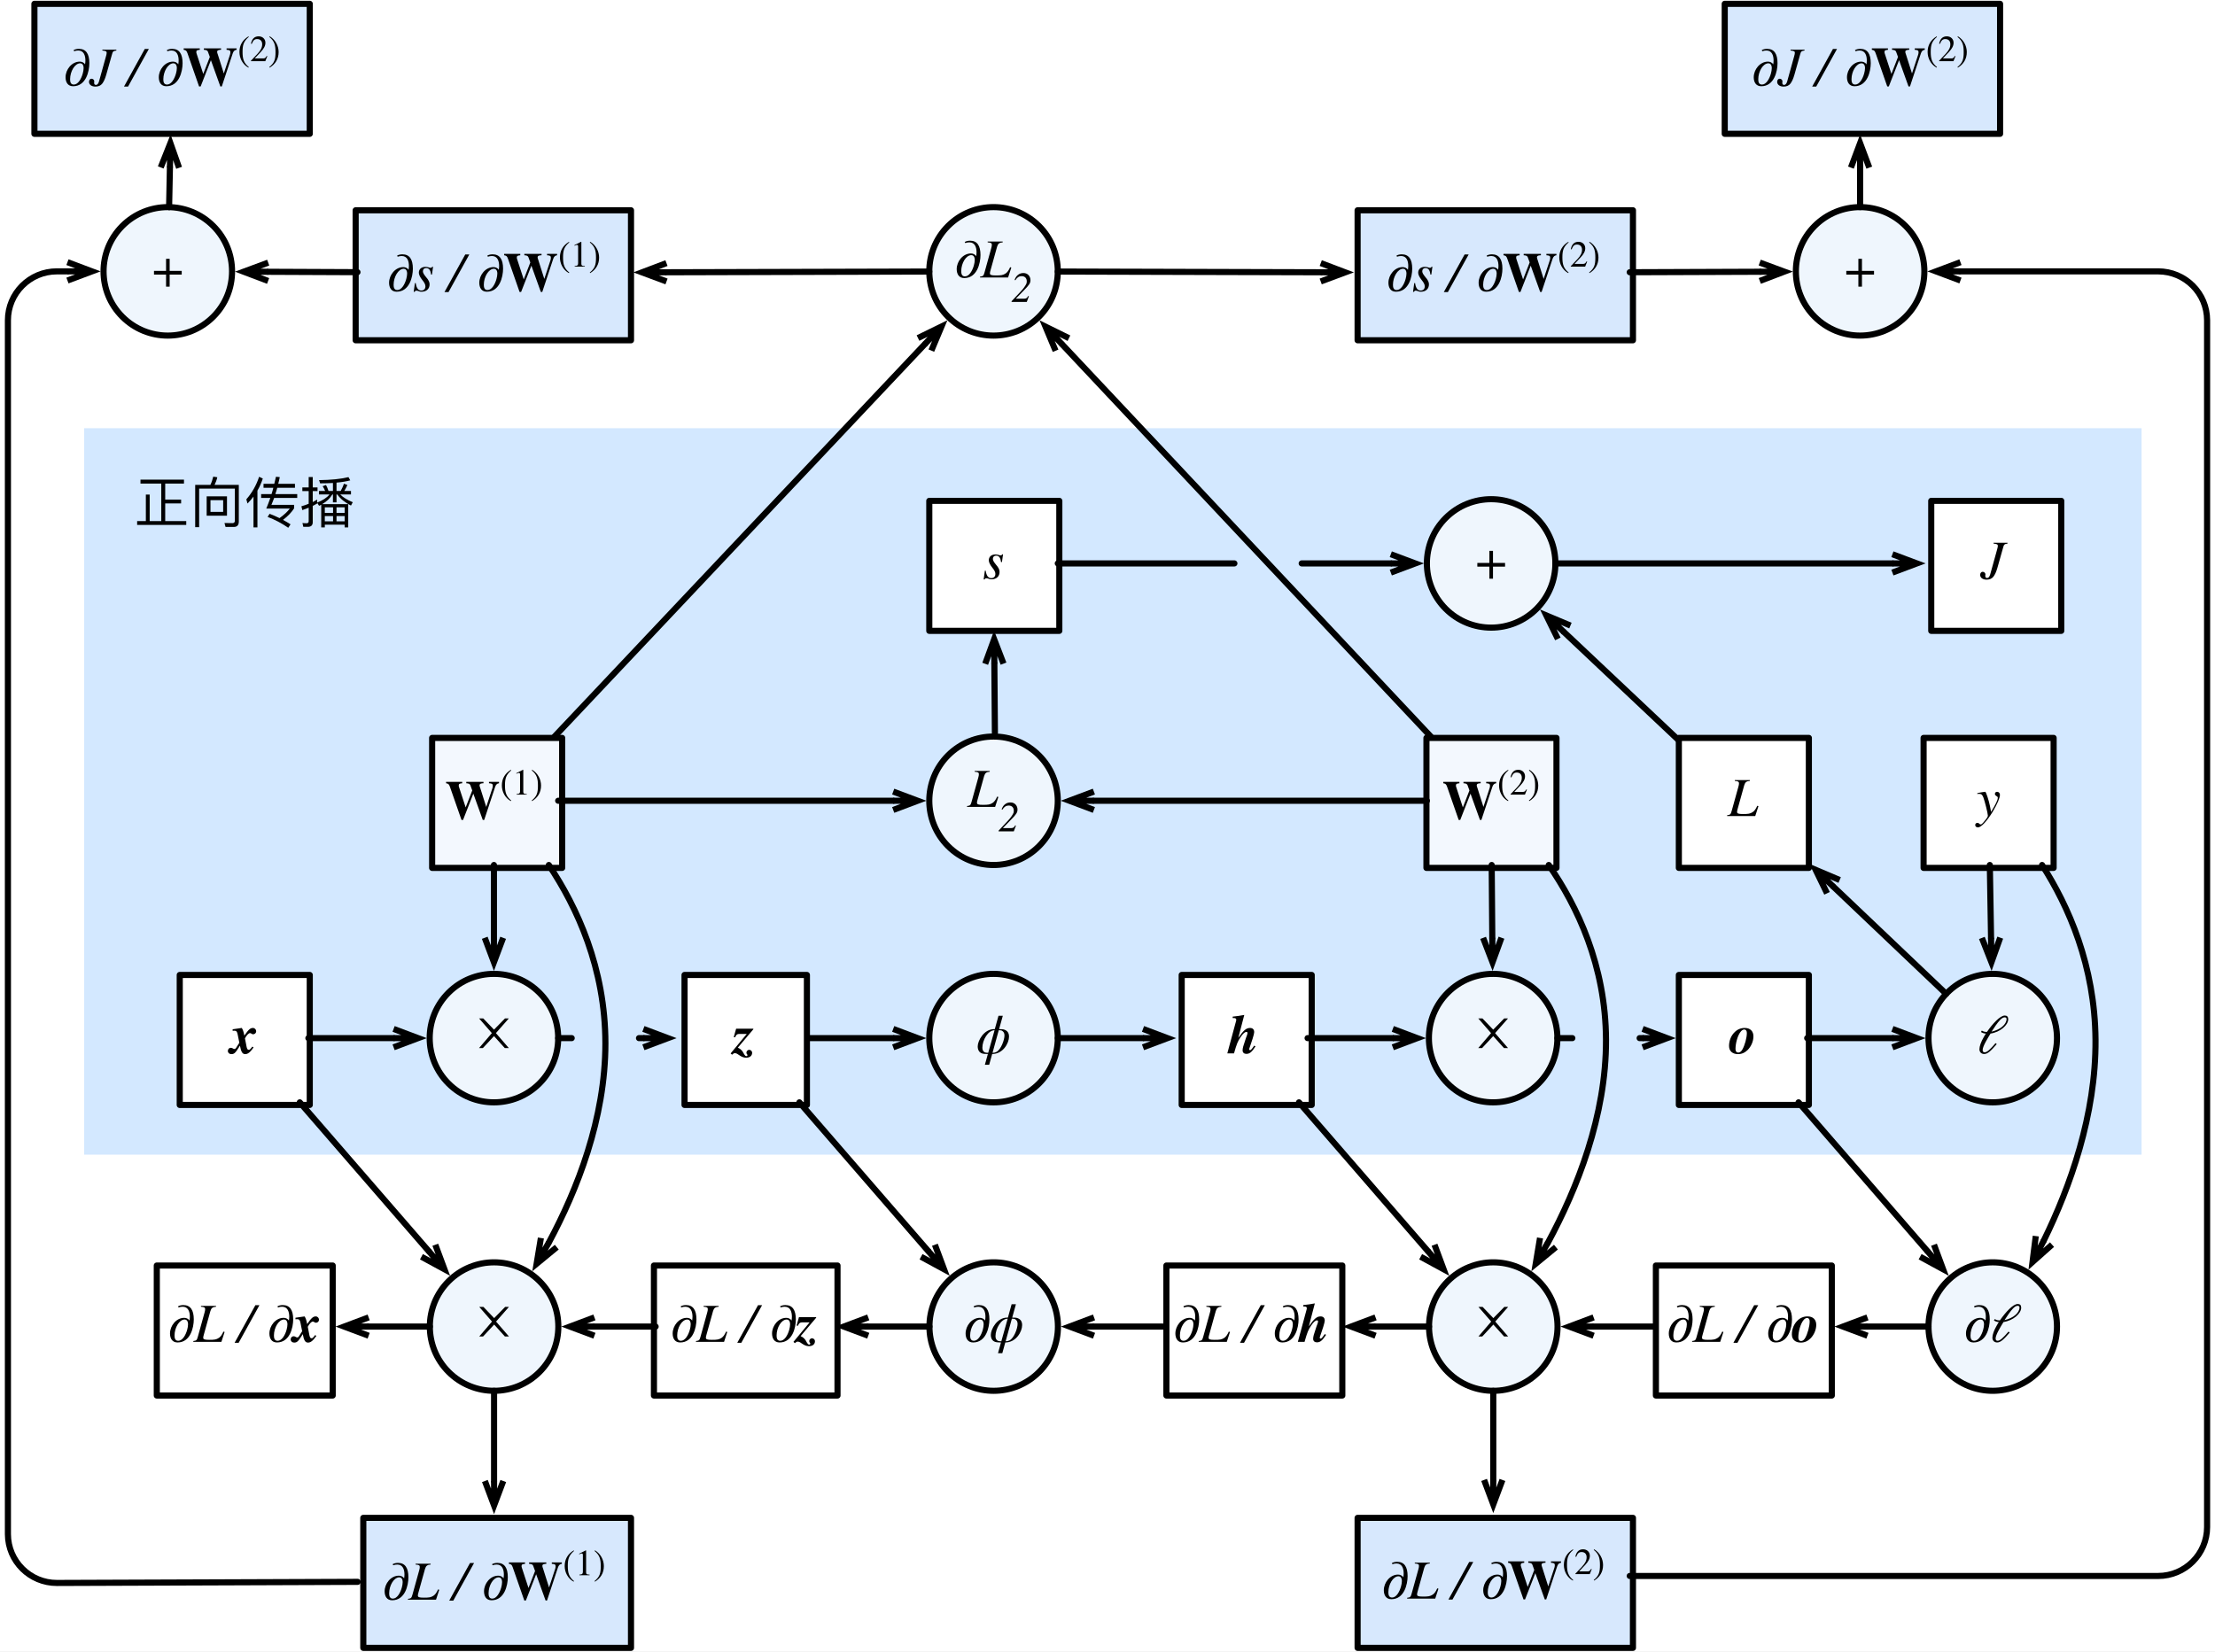 <?xml version="1.0" encoding="UTF-8"?>
<svg xmlns="http://www.w3.org/2000/svg" xmlns:xlink="http://www.w3.org/1999/xlink" width="289.6pt" height="216pt" viewBox="0 0 289.6 216" version="1.1">
<rect x="0" y="0" width="289.6" height="216" fill="#808080" stroke="none"/>
<defs>
<g>
<symbol overflow="visible" id="glyph0-0">
<path style="stroke:none;" d=""/>
</symbol>
<symbol overflow="visible" id="glyph0-1">
<path style="stroke:none;" d="M 0.297 -3.156 L 0.297 -2.953 C 0.438 -2.969 0.484 -2.969 0.547 -2.969 C 0.781 -2.969 0.891 -2.828 0.953 -2.484 L 1.172 -1.391 L 0.844 -0.875 C 0.703 -0.625 0.641 -0.578 0.516 -0.578 C 0.359 -0.578 0.281 -0.734 0.062 -0.734 C -0.156 -0.734 -0.328 -0.562 -0.328 -0.328 C -0.328 -0.078 -0.141 0.094 0.125 0.094 C 0.484 0.094 0.641 -0.047 1.078 -0.734 L 1.25 -1.016 C 1.406 -0.188 1.578 0.094 1.938 0.094 C 2.297 0.094 2.594 -0.156 3.031 -0.781 L 2.875 -0.891 C 2.594 -0.531 2.531 -0.469 2.406 -0.469 C 2.266 -0.469 2.188 -0.562 2.125 -0.844 L 1.906 -1.969 C 2.125 -2.391 2.406 -2.656 2.562 -2.656 C 2.734 -2.656 2.797 -2.5 2.969 -2.5 C 3.188 -2.5 3.375 -2.672 3.375 -2.891 C 3.375 -3.125 3.188 -3.328 2.953 -3.328 C 2.625 -3.328 2.391 -3.156 1.828 -2.328 C 1.703 -2.953 1.625 -3.125 1.484 -3.328 Z M 0.297 -3.156 "/>
</symbol>
<symbol overflow="visible" id="glyph0-2">
<path style="stroke:none;" d="M 2.656 -3.156 L 2.656 -3.234 L 0.406 -3.234 L 0.094 -2.125 L 0.281 -2.109 C 0.391 -2.438 0.547 -2.547 0.812 -2.547 L 1.797 -2.547 L -0.312 0 L -0.125 0.172 C -0.078 0.141 -0.031 0.094 0 0.062 C 0.109 -0.016 0.156 -0.031 0.234 -0.031 C 0.375 -0.031 0.516 0.016 0.766 0.203 C 1.125 0.453 1.406 0.562 1.703 0.562 C 2.141 0.562 2.5 0.359 2.5 -0.094 C 2.5 -0.297 2.312 -0.469 2.109 -0.469 C 1.922 -0.469 1.75 -0.297 1.75 -0.094 C 1.75 0.109 1.891 0.109 1.891 0.234 C 1.891 0.297 1.828 0.359 1.734 0.359 C 1.531 0.359 1.391 -0.047 1.25 -0.25 C 1.062 -0.5 0.906 -0.625 0.625 -0.75 Z M 2.656 -3.156 "/>
</symbol>
<symbol overflow="visible" id="glyph0-3">
<path style="stroke:none;" d="M 3.422 -1.016 C 3.125 -0.578 2.984 -0.422 2.891 -0.422 C 2.828 -0.422 2.766 -0.484 2.766 -0.547 C 2.766 -0.562 2.766 -0.562 2.781 -0.625 L 3.219 -1.938 C 3.359 -2.391 3.422 -2.656 3.422 -2.781 C 3.422 -3.125 3.234 -3.328 2.875 -3.328 C 2.391 -3.328 2.047 -3.047 1.344 -2.031 L 2.125 -5.031 C 1.562 -4.922 1.203 -4.875 0.609 -4.812 L 0.609 -4.625 L 0.766 -4.625 C 0.984 -4.625 1.078 -4.547 1.078 -4.391 C 1.078 -4.328 1.047 -4.203 1 -4.047 L -0.094 0 L 0.781 0 C 1.141 -1.266 1.281 -1.609 1.641 -2.125 C 1.938 -2.578 2.203 -2.812 2.406 -2.812 C 2.484 -2.812 2.547 -2.766 2.547 -2.656 C 2.547 -2.609 2.531 -2.547 2.5 -2.438 L 2.344 -2.016 C 1.984 -0.953 1.906 -0.688 1.906 -0.391 C 1.906 -0.109 2.109 0.062 2.391 0.062 C 2.828 0.062 3.109 -0.172 3.594 -0.922 Z M 3.422 -1.016 "/>
</symbol>
<symbol overflow="visible" id="glyph0-4">
<path style="stroke:none;" d="M 2.016 -3.328 C 1.531 -3.328 1.062 -3.141 0.703 -2.766 C 0.266 -2.344 -0.016 -1.688 -0.016 -0.969 C -0.016 -0.266 0.484 0.094 1.156 0.094 C 1.641 0.094 2.062 -0.094 2.422 -0.453 C 2.859 -0.891 3.172 -1.562 3.172 -2.234 C 3.172 -2.906 2.75 -3.328 2.047 -3.328 Z M 2.312 -2.672 C 2.312 -2.047 2.047 -1.047 1.703 -0.469 C 1.547 -0.219 1.375 -0.109 1.188 -0.109 C 0.969 -0.109 0.828 -0.266 0.828 -0.578 C 0.828 -1.312 1.109 -2.406 1.547 -2.891 C 1.688 -3.047 1.828 -3.125 1.984 -3.125 C 2.188 -3.125 2.312 -2.953 2.312 -2.672 Z M 2.312 -2.672 "/>
</symbol>
<symbol overflow="visible" id="glyph1-0">
<path style="stroke:none;" d=""/>
</symbol>
<symbol overflow="visible" id="glyph1-1">
<path style="stroke:none;" d="M 7.062 -4.875 L 5.75 -4.875 L 5.75 -4.688 C 6.141 -4.672 6.25 -4.594 6.25 -4.375 C 6.25 -4.281 6.234 -4.172 6.203 -4.062 L 5.391 -1.594 L 4.625 -4.016 C 4.531 -4.266 4.516 -4.344 4.516 -4.422 C 4.516 -4.594 4.625 -4.656 4.938 -4.688 L 5.031 -4.688 L 5.031 -4.875 L 2.781 -4.875 L 2.781 -4.688 C 3.078 -4.672 3.234 -4.625 3.312 -4.438 L 3.562 -3.75 L 2.703 -1.531 L 1.844 -4.156 C 1.797 -4.266 1.797 -4.328 1.797 -4.391 C 1.797 -4.594 1.875 -4.656 2.25 -4.688 L 2.25 -4.875 L 0.141 -4.875 L 0.141 -4.688 C 0.438 -4.641 0.516 -4.578 0.641 -4.234 L 2.156 0.109 L 2.359 0.109 L 3.703 -3.328 L 4.938 0.109 L 5.125 0.109 L 6.562 -4.234 C 6.656 -4.516 6.828 -4.672 7.062 -4.688 Z M 7.062 -4.875 "/>
</symbol>
<symbol overflow="visible" id="glyph2-0">
<path style="stroke:none;" d=""/>
</symbol>
<symbol overflow="visible" id="glyph2-1">
<path style="stroke:none;" d="M 1.453 0.766 C 0.781 0.219 0.641 -0.328 0.641 -1.219 C 0.641 -2.156 0.797 -2.594 1.453 -3.172 L 1.422 -3.25 C 0.641 -2.781 0.234 -2.094 0.234 -1.203 C 0.234 -0.391 0.641 0.422 1.406 0.844 Z M 1.453 0.766 "/>
</symbol>
<symbol overflow="visible" id="glyph2-2">
<path style="stroke:none;" d="M 1.891 0 L 1.891 -0.078 C 1.531 -0.078 1.438 -0.156 1.438 -0.359 L 1.438 -3.234 L 1.391 -3.25 L 0.531 -2.812 L 0.531 -2.734 L 0.656 -2.781 C 0.75 -2.828 0.828 -2.844 0.875 -2.844 C 0.984 -2.844 1.016 -2.766 1.016 -2.609 L 1.016 -0.453 C 1.016 -0.188 0.922 -0.094 0.562 -0.078 L 0.562 0 Z M 1.891 0 "/>
</symbol>
<symbol overflow="visible" id="glyph2-3">
<path style="stroke:none;" d="M 0.141 -3.172 C 0.828 -2.625 0.953 -2.062 0.953 -1.172 C 0.953 -0.234 0.812 0.219 0.141 0.766 L 0.188 0.844 C 0.938 0.391 1.359 -0.297 1.359 -1.188 C 1.359 -2 0.938 -2.797 0.203 -3.25 Z M 0.141 -3.172 "/>
</symbol>
<symbol overflow="visible" id="glyph2-4">
<path style="stroke:none;" d="M 2.281 -0.656 L 2.203 -0.688 C 2.047 -0.422 1.953 -0.359 1.75 -0.359 L 0.625 -0.359 L 1.422 -1.203 C 1.844 -1.656 2.031 -2.016 2.031 -2.406 C 2.031 -2.875 1.688 -3.25 1.141 -3.25 C 0.547 -3.25 0.25 -2.844 0.141 -2.281 L 0.25 -2.266 C 0.438 -2.734 0.609 -2.891 0.953 -2.891 C 1.359 -2.891 1.609 -2.641 1.609 -2.219 C 1.609 -1.797 1.438 -1.438 1 -0.969 L 0.141 -0.062 L 0.141 0 L 2.016 0 Z M 2.281 -0.656 "/>
</symbol>
<symbol overflow="visible" id="glyph3-0">
<path style="stroke:none;" d="M 0.234 0 L 0.234 -4.797 L 2.156 -4.797 L 2.156 0 Z M 1.922 -0.234 L 1.922 -4.562 L 0.484 -4.562 L 0.484 -0.234 Z M 1.922 -0.234 "/>
</symbol>
<symbol overflow="visible" id="glyph3-1">
<path style="stroke:none;" d="M 0.953 0 L 0.453 0 L 2.125 -1.953 L 0.453 -3.875 L 1 -3.875 L 2.406 -2.406 L 3.844 -3.875 L 4.344 -3.875 L 2.656 -1.953 L 4.344 0 L 3.812 0 L 2.406 -1.562 Z M 0.953 0 "/>
</symbol>
<symbol overflow="visible" id="glyph4-0">
<path style="stroke:none;" d=""/>
</symbol>
<symbol overflow="visible" id="glyph4-1">
<path style="stroke:none;" d="M 3.469 -4.922 L 2.906 -4.922 L 2.422 -3.172 L 2.312 -3.172 C 1 -3.172 0.188 -1.656 0.188 -0.922 C 0.188 -0.469 0.375 -0.125 0.75 0 C 0.922 0.062 1.203 0.078 1.516 0.078 L 1.125 1.484 L 1.688 1.484 L 2.078 0.078 C 3.5 0.078 4.281 -1.344 4.281 -2.188 C 4.281 -2.688 4.062 -2.953 3.703 -3.094 C 3.516 -3.172 3.312 -3.172 2.984 -3.172 Z M 2.938 -3.031 C 3.094 -3.031 3.281 -3.016 3.359 -2.969 C 3.547 -2.859 3.688 -2.672 3.688 -2.359 C 3.688 -1.75 3.219 -0.484 2.625 -0.188 C 2.422 -0.094 2.312 -0.078 2.125 -0.078 Z M 1.562 -0.078 C 1.391 -0.078 1.266 -0.094 1.141 -0.125 C 0.922 -0.219 0.797 -0.422 0.797 -0.734 C 0.797 -1.75 1.547 -3.031 2.391 -3.031 Z M 1.562 -0.078 "/>
</symbol>
<symbol overflow="visible" id="glyph4-2">
<path style="stroke:none;" d="M 1.406 -4.5 C 1.578 -4.562 1.75 -4.594 1.938 -4.594 C 2.672 -4.594 2.875 -3.922 2.875 -3.297 C 2.875 -3.125 2.859 -2.953 2.828 -2.781 C 2.672 -3.047 2.375 -3.141 2.141 -3.141 C 1.094 -3.141 0.281 -2.109 0.281 -1.094 C 0.281 -0.469 0.562 0.078 1.266 0.078 C 2.953 0.078 3.391 -1.875 3.391 -2.938 C 3.391 -4.156 2.953 -4.812 2.031 -4.812 C 1.797 -4.812 1.531 -4.766 1.328 -4.641 Z M 2.641 -2.297 C 2.641 -2.078 2.594 -1.828 2.531 -1.594 C 2.328 -0.859 1.906 -0.141 1.359 -0.141 C 0.906 -0.141 0.875 -0.562 0.875 -0.844 C 0.875 -1.844 1.484 -2.922 2.203 -2.922 C 2.406 -2.922 2.641 -2.766 2.641 -2.297 Z M 2.641 -2.297 "/>
</symbol>
<symbol overflow="visible" id="glyph5-0">
<path style="stroke:none;" d=""/>
</symbol>
<symbol overflow="visible" id="glyph5-1">
<path style="stroke:none;" d="M 1.75 -1.344 C 1.625 -1.984 1.25 -3.172 1.141 -3.172 L 1.109 -3.172 C 0.719 -3.125 0.484 -3.078 0.344 -3.047 C 0.266 -3.031 0.188 -3.016 0.109 -3 L 0.109 -2.875 C 0.188 -2.906 0.25 -2.906 0.328 -2.906 C 0.625 -2.906 0.75 -2.797 0.891 -2.453 C 1.078 -1.953 1.484 -0.344 1.484 -0.062 C 1.484 0.016 1.453 0.109 1.406 0.188 C 1.344 0.281 1.016 0.719 0.891 0.844 C 0.734 1.031 0.641 1.094 0.547 1.094 C 0.359 1.094 0.359 0.891 0.109 0.891 C -0.047 0.891 -0.172 1.016 -0.172 1.172 C -0.172 1.359 -0.016 1.484 0.188 1.484 C 0.609 1.484 1.375 0.656 2.125 -0.578 C 2.719 -1.578 3.062 -2.375 3.062 -2.781 C 3.062 -3 2.906 -3.172 2.688 -3.172 C 2.531 -3.172 2.406 -3.062 2.406 -2.906 C 2.406 -2.797 2.453 -2.719 2.594 -2.625 C 2.734 -2.547 2.781 -2.5 2.781 -2.406 C 2.781 -2.078 2.516 -1.562 1.906 -0.547 Z M 1.75 -1.344 "/>
</symbol>
<symbol overflow="visible" id="glyph5-2">
<path style="stroke:none;" d="M 4.031 -1.297 L 3.875 -1.344 C 3.688 -0.922 3.516 -0.688 3.297 -0.531 C 2.938 -0.297 2.719 -0.266 2 -0.266 C 1.406 -0.266 1.234 -0.328 1.234 -0.547 C 1.234 -0.656 1.266 -0.781 1.312 -0.938 L 2.172 -4.031 C 2.297 -4.438 2.469 -4.562 2.906 -4.594 L 2.906 -4.703 L 0.938 -4.703 L 0.938 -4.594 C 1.391 -4.562 1.484 -4.484 1.484 -4.281 C 1.484 -4.172 1.469 -4.031 1.406 -3.828 L 0.531 -0.672 C 0.406 -0.219 0.344 -0.156 -0.062 -0.109 L -0.062 0 L 3.609 0 Z M 4.031 -1.297 "/>
</symbol>
<symbol overflow="visible" id="glyph5-3">
<path style="stroke:none;" d=""/>
</symbol>
<symbol overflow="visible" id="glyph5-4">
<path style="stroke:none;" d="M 2.781 -4.797 L 2.25 -4.797 L -0.469 0.125 L 0.062 0.125 Z M 2.781 -4.797 "/>
</symbol>
<symbol overflow="visible" id="glyph5-5">
<path style="stroke:none;" d="M 2.641 -3.188 L 2.531 -3.188 C 2.484 -3.078 2.422 -3.047 2.312 -3.047 C 2.266 -3.047 2.203 -3.062 2.062 -3.109 C 1.875 -3.156 1.781 -3.172 1.656 -3.172 C 1.125 -3.172 0.781 -2.875 0.781 -2.406 C 0.781 -2.172 0.922 -1.844 1.234 -1.453 C 1.516 -1.109 1.641 -0.859 1.641 -0.625 C 1.641 -0.281 1.438 -0.078 1.094 -0.078 C 0.719 -0.078 0.469 -0.375 0.375 -1.047 L 0.266 -1.047 L 0.109 0.094 L 0.234 0.094 C 0.281 -0.016 0.359 -0.062 0.438 -0.062 C 0.516 -0.062 0.625 -0.047 0.75 0 C 0.922 0.078 1.031 0.078 1.156 0.078 C 1.75 0.078 2.188 -0.281 2.188 -0.891 C 2.188 -1.172 2.062 -1.453 1.703 -1.859 C 1.422 -2.203 1.312 -2.406 1.312 -2.594 C 1.312 -2.859 1.484 -3.016 1.734 -3.016 C 2.094 -3.016 2.312 -2.766 2.375 -2.172 L 2.5 -2.172 Z M 2.641 -3.188 "/>
</symbol>
<symbol overflow="visible" id="glyph5-6">
<path style="stroke:none;" d="M 3.531 -4.703 L 1.703 -4.703 L 1.703 -4.594 C 2.156 -4.547 2.266 -4.484 2.266 -4.297 C 2.266 -4.188 2.234 -4.047 2.172 -3.828 L 1.266 -0.562 C 1.188 -0.281 1.047 -0.094 0.875 -0.094 C 0.703 -0.094 0.625 -0.188 0.625 -0.375 C 0.625 -0.453 0.641 -0.484 0.641 -0.578 C 0.641 -0.75 0.469 -0.906 0.281 -0.906 C 0.094 -0.906 -0.047 -0.734 -0.047 -0.5 C -0.047 -0.125 0.297 0.125 0.797 0.125 C 1.172 0.125 1.484 0 1.688 -0.266 C 1.875 -0.516 2.047 -0.859 2.203 -1.406 L 2.953 -4.062 C 3.062 -4.484 3.125 -4.531 3.531 -4.594 Z M 3.531 -4.703 "/>
</symbol>
<symbol overflow="visible" id="glyph5-7">
<path style="stroke:none;" d="M 4.25 -1.578 L 4.25 -2.062 L 2.672 -2.062 L 2.672 -3.641 L 2.203 -3.641 L 2.203 -2.062 L 0.625 -2.062 L 0.625 -1.578 L 2.203 -1.578 L 2.203 0 L 2.672 0 L 2.672 -1.578 Z M 4.25 -1.578 "/>
</symbol>
<symbol overflow="visible" id="glyph6-0">
<path style="stroke:none;" d=""/>
</symbol>
<symbol overflow="visible" id="glyph6-1">
<path style="stroke:none;" d="M 0.547 -2.797 C 0.75 -2.672 0.969 -2.594 1.188 -2.594 C 1.094 -2.438 0.984 -2.281 0.906 -2.125 C 0.562 -1.531 0.344 -0.938 0.344 -0.547 C 0.344 -0.125 0.641 0.078 0.969 0.078 C 1.422 0.078 1.844 -0.328 2.609 -1.219 L 2.453 -1.344 C 1.75 -0.531 1.359 -0.141 1.016 -0.141 C 0.828 -0.141 0.766 -0.281 0.766 -0.453 C 0.766 -0.922 1.422 -1.984 1.797 -2.594 C 3.062 -2.781 4.109 -3.703 4.109 -4.469 C 4.109 -4.797 3.953 -4.953 3.656 -4.953 C 3.062 -4.953 2.094 -3.922 1.328 -2.812 C 1.109 -2.812 0.891 -2.828 0.656 -2.984 Z M 1.938 -2.859 C 2.312 -3.438 2.703 -4.016 3.047 -4.375 C 3.234 -4.562 3.438 -4.719 3.641 -4.719 C 3.812 -4.719 3.891 -4.625 3.891 -4.5 C 3.891 -3.797 3.062 -3.094 1.938 -2.844 Z M 1.938 -2.859 "/>
</symbol>
<symbol overflow="visible" id="glyph7-0">
<path style="stroke:none;" d=""/>
</symbol>
<symbol overflow="visible" id="glyph7-1">
<path style="stroke:none;" d="M 0.562 -2.844 C 0.766 -3.203 1.047 -3.375 1.375 -3.375 C 1.828 -3.375 2.047 -3.078 2.047 -2.703 C 2.047 -2.578 2.031 -2.469 2 -2.391 C 1.859 -2.094 1.609 -1.734 1.234 -1.344 L 0.062 -0.094 L 0.062 0 L 2.047 0 L 2.328 -0.75 L 2.234 -0.781 C 2.094 -0.516 1.984 -0.422 1.656 -0.422 L 0.641 -0.422 L 0.641 -0.453 L 1.688 -1.531 C 2.359 -2.203 2.531 -2.469 2.531 -2.844 C 2.531 -3.375 2.156 -3.781 1.625 -3.781 C 1.359 -3.781 1.125 -3.719 0.906 -3.547 C 0.703 -3.391 0.578 -3.203 0.453 -2.875 Z M 0.562 -2.844 "/>
</symbol>
<symbol overflow="visible" id="glyph8-0">
<path style="stroke:none;" d=""/>
</symbol>
<symbol overflow="visible" id="glyph8-1">
<path style="stroke:none;" d="M 3.547 -5 L 3.547 -0.094 L 2.031 -0.094 L 2.031 -3.562 L 1.531 -3.562 L 1.531 -0.094 L 0.391 -0.094 L 0.391 0.406 L 6.812 0.406 L 6.812 -0.094 L 4.062 -0.094 L 4.062 -2.406 L 6.141 -2.406 L 6.141 -2.906 L 4.062 -2.906 L 4.062 -5 L 6.516 -5 L 6.516 -5.516 L 0.828 -5.516 L 0.828 -5 Z M 3.547 -5 "/>
</symbol>
<symbol overflow="visible" id="glyph8-2">
<path style="stroke:none;" d="M 2.281 -3.328 L 2.281 -0.797 L 4.938 -0.797 L 4.938 -3.328 Z M 4.438 -1.297 L 2.781 -1.297 L 2.781 -2.828 L 4.438 -2.828 Z M 3.141 -5.906 C 3.047 -5.531 2.938 -5.172 2.766 -4.828 L 0.781 -4.828 L 0.781 0.703 L 1.297 0.703 L 1.297 -4.344 L 5.969 -4.344 L 5.969 -0.141 C 5.969 0.062 5.859 0.172 5.656 0.172 L 4.609 0.156 L 4.75 0.672 L 5.828 0.672 C 6.266 0.672 6.484 0.438 6.484 -0.031 L 6.484 -4.828 L 3.312 -4.828 C 3.469 -5.141 3.594 -5.469 3.672 -5.828 Z M 3.141 -5.906 "/>
</symbol>
<symbol overflow="visible" id="glyph8-3">
<path style="stroke:none;" d="M 1.203 -3.297 L 1.203 0.734 L 1.719 0.734 L 1.719 -4.078 C 2.016 -4.578 2.234 -5.109 2.422 -5.656 L 1.938 -5.891 C 1.578 -4.781 1.016 -3.797 0.266 -2.938 L 0.422 -2.391 C 0.703 -2.672 0.969 -2.984 1.203 -3.297 Z M 2.516 -4.969 L 2.516 -4.453 L 3.797 -4.453 C 3.734 -4.188 3.656 -3.906 3.562 -3.625 L 2.203 -3.625 L 2.203 -3.125 L 3.406 -3.125 C 3.234 -2.641 3.062 -2.172 2.875 -1.734 L 5.953 -1.734 C 5.625 -1.297 5.172 -0.891 4.609 -0.484 C 4.188 -0.688 3.766 -0.875 3.312 -1.047 L 3.047 -0.641 C 3.969 -0.297 4.875 0.172 5.75 0.781 L 6.047 0.328 C 5.719 0.125 5.406 -0.078 5.062 -0.25 C 5.719 -0.75 6.203 -1.266 6.516 -1.766 L 6.516 -2.219 L 3.547 -2.219 C 3.672 -2.5 3.781 -2.797 3.906 -3.125 L 6.922 -3.125 L 6.922 -3.625 L 4.062 -3.625 C 4.156 -3.891 4.234 -4.172 4.312 -4.453 L 6.625 -4.453 L 6.625 -4.969 L 4.438 -4.969 C 4.516 -5.25 4.578 -5.547 4.641 -5.844 L 4.141 -5.891 L 3.922 -4.969 Z M 2.516 -4.969 "/>
</symbol>
<symbol overflow="visible" id="glyph8-4">
<path style="stroke:none;" d="M 4.406 -1.891 L 4.406 -1.172 L 3.328 -1.172 L 3.328 -1.891 Z M 4.406 -0.75 L 4.406 -0.062 L 3.328 -0.062 L 3.328 -0.75 Z M 4.859 -0.062 L 4.859 -0.75 L 5.922 -0.75 L 5.922 -0.062 Z M 5.922 0.375 L 5.922 0.734 L 6.391 0.734 L 6.391 -2.312 L 2.984 -2.312 C 3.578 -2.656 4.016 -3.078 4.312 -3.578 L 4.391 -3.578 L 4.391 -2.547 L 4.859 -2.547 L 4.859 -3.578 L 4.953 -3.578 C 5.406 -2.969 6 -2.5 6.75 -2.125 L 6.984 -2.562 C 6.266 -2.859 5.719 -3.188 5.344 -3.578 L 6.75 -3.578 L 6.75 -4.031 L 5.875 -4.031 C 6.016 -4.266 6.156 -4.531 6.281 -4.812 L 5.828 -4.984 C 5.719 -4.641 5.562 -4.328 5.406 -4.031 L 4.859 -4.031 L 4.859 -5.125 C 5.547 -5.188 6.141 -5.281 6.656 -5.422 L 6.422 -5.844 C 5.391 -5.594 4.109 -5.469 2.578 -5.453 L 2.719 -5.031 C 3.312 -5.031 3.875 -5.047 4.391 -5.078 L 4.391 -4.031 L 3.812 -4.031 C 3.719 -4.344 3.594 -4.609 3.484 -4.812 L 3.047 -4.656 C 3.172 -4.469 3.281 -4.25 3.375 -4.031 L 2.562 -4.031 L 2.562 -3.578 L 3.938 -3.578 C 3.594 -3.141 3.047 -2.797 2.328 -2.516 L 2.328 -2.906 C 2.141 -2.797 1.938 -2.688 1.75 -2.578 L 1.75 -4.016 L 2.375 -4.016 L 2.375 -4.5 L 1.75 -4.5 L 1.75 -5.859 L 1.219 -5.859 L 1.219 -4.5 L 0.391 -4.5 L 0.391 -4.016 L 1.219 -4.016 L 1.219 -2.359 C 0.922 -2.234 0.594 -2.125 0.266 -2.031 L 0.391 -1.531 C 0.672 -1.625 0.953 -1.734 1.219 -1.844 L 1.219 -0.078 C 1.219 0.094 1.125 0.188 0.953 0.188 C 0.781 0.188 0.594 0.188 0.406 0.156 L 0.516 0.656 L 1.125 0.656 C 1.531 0.656 1.75 0.453 1.75 0.062 L 1.75 -2.078 C 1.938 -2.188 2.141 -2.281 2.328 -2.391 L 2.328 -2.484 L 2.578 -2.094 C 2.672 -2.125 2.766 -2.188 2.859 -2.234 L 2.859 0.734 L 3.328 0.734 L 3.328 0.375 Z M 4.859 -1.172 L 4.859 -1.891 L 5.922 -1.891 L 5.922 -1.172 Z M 4.859 -1.172 "/>
</symbol>
</g>
</defs>
<g id="surface1">
<path style=" stroke:none;fill-rule:nonzero;fill:rgb(100%,100%,100%);fill-opacity:1;" d="M 0 216 L 289.602 216 L 289.602 0 L 0 0 Z M 0 216 "/>
<rect x="0" y="0" width="289.6" height="216" style="fill:rgb(100%,100%,100%);fill-opacity:1;stroke:none;"/>
<path style=" stroke:none;fill-rule:nonzero;fill:rgb(82.469%,90.846%,100%);fill-opacity:1;" d="M 280 151 L 11 151 L 11 56 L 280 56 Z M 280 151 "/>
<path style="fill-rule:nonzero;fill:rgb(100%,100%,100%);fill-opacity:1;stroke-width:1;stroke-linecap:round;stroke-linejoin:round;stroke:rgb(0%,0%,0%);stroke-opacity:1;stroke-miterlimit:10;" d="M 287.375 447.375 L 308.625 447.375 L 308.625 468.625 L 287.375 468.625 Z M 287.375 447.375 " transform="matrix(0.8,0,0,0.8,-206.4,-230.4)"/>
<g style="fill:rgb(0%,0%,0%);fill-opacity:1;">
  <use xlink:href="#glyph0-1" x="30.12" y="137.76"/>
</g>
<path style="fill-rule:nonzero;fill:rgb(94.94%,97.226%,99.39%);fill-opacity:1;stroke-width:1;stroke-linecap:round;stroke-linejoin:round;stroke:rgb(0%,0%,0%);stroke-opacity:1;stroke-miterlimit:10;" d="M 328.625 408.625 L 349.875 408.625 L 349.875 429.875 L 328.625 429.875 Z M 328.625 408.625 " transform="matrix(0.8,0,0,0.8,-206.4,-230.4)"/>
<g style="fill:rgb(0%,0%,0%);fill-opacity:1;">
  <use xlink:href="#glyph1-1" x="58.182" y="107.12"/>
</g>
<g style="fill:rgb(0%,0%,0%);fill-opacity:1;">
  <use xlink:href="#glyph2-1" x="65.382" y="103.92"/>
  <use xlink:href="#glyph2-2" x="66.98" y="103.92"/>
  <use xlink:href="#glyph2-3" x="69.38" y="103.92"/>
</g>
<path style="fill-rule:nonzero;fill:rgb(93.724%,96.469%,99.216%);fill-opacity:1;stroke-width:1;stroke-linecap:round;stroke-linejoin:round;stroke:rgb(0%,0%,0%);stroke-opacity:1;stroke-miterlimit:10;" d="M 346.149 450.275 C 350.251 454.377 350.251 461.022 346.149 465.124 C 342.048 469.226 335.402 469.226 331.301 465.124 C 327.199 461.022 327.199 454.377 331.301 450.275 C 335.402 446.174 342.048 446.174 346.149 450.275 " transform="matrix(0.8,0,0,0.8,-206.4,-230.4)"/>
<g style="fill:rgb(0%,0%,0%);fill-opacity:1;">
  <use xlink:href="#glyph3-1" x="62.182" y="137.059"/>
</g>
<path style="fill-rule:nonzero;fill:rgb(100%,100%,100%);fill-opacity:1;stroke-width:1;stroke-linecap:round;stroke-linejoin:round;stroke:rgb(0%,0%,0%);stroke-opacity:1;stroke-miterlimit:10;" d="M 369.875 447.375 L 389.875 447.375 L 389.875 468.625 L 369.875 468.625 Z M 369.875 447.375 " transform="matrix(0.8,0,0,0.8,-206.4,-230.4)"/>
<g style="fill:rgb(0%,0%,0%);fill-opacity:1;">
  <use xlink:href="#glyph0-2" x="95.84" y="137.76"/>
</g>
<path style="fill-rule:nonzero;fill:rgb(93.724%,96.469%,99.216%);fill-opacity:1;stroke-width:1;stroke-linecap:round;stroke-linejoin:round;stroke:rgb(0%,0%,0%);stroke-opacity:1;stroke-miterlimit:10;" d="M 427.8 450.275 C 431.901 454.377 431.901 461.022 427.8 465.124 C 423.698 469.226 417.053 469.226 412.951 465.124 C 408.85 461.022 408.85 454.377 412.951 450.275 C 417.053 446.174 423.698 446.174 427.8 450.275 " transform="matrix(0.8,0,0,0.8,-206.4,-230.4)"/>
<g style="fill:rgb(0%,0%,0%);fill-opacity:1;">
  <use xlink:href="#glyph4-1" x="127.643" y="137.76"/>
</g>
<path style="fill-rule:nonzero;fill:rgb(100%,100%,100%);fill-opacity:1;stroke-width:1;stroke-linecap:round;stroke-linejoin:round;stroke:rgb(0%,0%,0%);stroke-opacity:1;stroke-miterlimit:10;" d="M 451.125 447.375 L 472.375 447.375 L 472.375 468.625 L 451.125 468.625 Z M 451.125 447.375 " transform="matrix(0.8,0,0,0.8,-206.4,-230.4)"/>
<g style="fill:rgb(0%,0%,0%);fill-opacity:1;">
  <use xlink:href="#glyph0-3" x="160.558" y="137.76"/>
</g>
<path style="fill-rule:nonzero;fill:rgb(100%,100%,100%);fill-opacity:1;stroke-width:1;stroke-linecap:round;stroke-linejoin:round;stroke:rgb(0%,0%,0%);stroke-opacity:1;stroke-miterlimit:10;" d="M 532.375 447.375 L 553.625 447.375 L 553.625 468.625 L 532.375 468.625 Z M 532.375 447.375 " transform="matrix(0.8,0,0,0.8,-206.4,-230.4)"/>
<g style="fill:rgb(0%,0%,0%);fill-opacity:1;">
  <use xlink:href="#glyph0-4" x="226.08" y="137.76"/>
</g>
<path style="fill-rule:nonzero;fill:rgb(94.94%,97.226%,99.39%);fill-opacity:1;stroke-width:1;stroke-linecap:round;stroke-linejoin:round;stroke:rgb(0%,0%,0%);stroke-opacity:1;stroke-miterlimit:10;" d="M 491.125 408.625 L 512.375 408.625 L 512.375 429.875 L 491.125 429.875 Z M 491.125 408.625 " transform="matrix(0.8,0,0,0.8,-206.4,-230.4)"/>
<g style="fill:rgb(0%,0%,0%);fill-opacity:1;">
  <use xlink:href="#glyph1-1" x="188.56" y="107.12"/>
</g>
<g style="fill:rgb(0%,0%,0%);fill-opacity:1;">
  <use xlink:href="#glyph2-1" x="195.761" y="103.92"/>
  <use xlink:href="#glyph2-4" x="197.359" y="103.92"/>
  <use xlink:href="#glyph2-3" x="199.759" y="103.92"/>
</g>
<path style="fill-rule:nonzero;fill:rgb(93.724%,96.469%,99.216%);fill-opacity:1;stroke-width:1;stroke-linecap:round;stroke-linejoin:round;stroke:rgb(0%,0%,0%);stroke-opacity:1;stroke-miterlimit:10;" d="M 509.45 450.275 C 513.552 454.377 513.552 461.022 509.45 465.124 C 505.349 469.226 498.703 469.226 494.602 465.124 C 490.5 461.022 490.5 454.377 494.602 450.275 C 498.703 446.174 505.349 446.174 509.45 450.275 " transform="matrix(0.8,0,0,0.8,-206.4,-230.4)"/>
<g style="fill:rgb(0%,0%,0%);fill-opacity:1;">
  <use xlink:href="#glyph3-1" x="192.822" y="137.059"/>
</g>
<path style="fill-rule:nonzero;fill:rgb(100%,100%,100%);fill-opacity:1;stroke-width:1;stroke-linecap:round;stroke-linejoin:round;stroke:rgb(0%,0%,0%);stroke-opacity:1;stroke-miterlimit:10;" d="M 572.375 408.625 L 593.625 408.625 L 593.625 429.875 L 572.375 429.875 Z M 572.375 408.625 " transform="matrix(0.8,0,0,0.8,-206.4,-230.4)"/>
<g style="fill:rgb(0%,0%,0%);fill-opacity:1;">
  <use xlink:href="#glyph5-1" x="258.419" y="106.72"/>
</g>
<path style="fill-rule:nonzero;fill:rgb(93.724%,96.469%,99.216%);fill-opacity:1;stroke-width:1;stroke-linecap:round;stroke-linejoin:round;stroke:rgb(0%,0%,0%);stroke-opacity:1;stroke-miterlimit:10;" d="M 591.101 450.275 C 595.202 454.377 595.202 461.022 591.101 465.124 C 586.999 469.226 580.349 469.226 576.252 465.124 C 572.15 461.022 572.15 454.377 576.252 450.275 C 580.349 446.174 586.999 446.174 591.101 450.275 " transform="matrix(0.8,0,0,0.8,-206.4,-230.4)"/>
<g style="fill:rgb(0%,0%,0%);fill-opacity:1;">
  <use xlink:href="#glyph6-1" x="258.456" y="137.76"/>
</g>
<path style="fill-rule:nonzero;fill:rgb(100%,100%,100%);fill-opacity:1;stroke-width:1;stroke-linecap:round;stroke-linejoin:round;stroke:rgb(0%,0%,0%);stroke-opacity:1;stroke-miterlimit:10;" d="M 532.375 408.625 L 553.625 408.625 L 553.625 429.875 L 532.375 429.875 Z M 532.375 408.625 " transform="matrix(0.8,0,0,0.8,-206.4,-230.4)"/>
<g style="fill:rgb(0%,0%,0%);fill-opacity:1;">
  <use xlink:href="#glyph5-2" x="225.878" y="106.72"/>
</g>
<path style="fill:none;stroke-width:1;stroke-linecap:round;stroke-linejoin:round;stroke:rgb(0%,0%,0%);stroke-opacity:1;stroke-miterlimit:10;" d="M 308.4 457.702 L 322.326 457.702 " transform="matrix(0.8,0,0,0.8,-206.4,-230.4)"/>
<path style="fill:none;stroke-width:1;stroke-linecap:butt;stroke-linejoin:miter;stroke:rgb(0%,0%,0%);stroke-opacity:1;stroke-miterlimit:10;" d="M 326.325 457.702 L 322.326 457.702 M 322.326 456.198 L 326.325 457.702 L 322.326 459.201 " transform="matrix(0.8,0,0,0.8,-206.4,-230.4)"/>
<path style="fill:none;stroke-width:1;stroke-linecap:round;stroke-linejoin:round;stroke:rgb(0%,0%,0%);stroke-opacity:1;stroke-miterlimit:10;" d="M 338.723 429.401 L 338.723 441.301 " transform="matrix(0.8,0,0,0.8,-206.4,-230.4)"/>
<path style="fill:none;stroke-width:1;stroke-linecap:butt;stroke-linejoin:miter;stroke:rgb(0%,0%,0%);stroke-opacity:1;stroke-miterlimit:10;" d="M 338.723 445.3 L 338.723 441.301 M 340.227 441.301 L 338.723 445.3 L 337.224 441.301 " transform="matrix(0.8,0,0,0.8,-206.4,-230.4)"/>
<path style="fill:none;stroke-width:1;stroke-linecap:round;stroke-linejoin:round;stroke:rgb(0%,0%,0%);stroke-opacity:1;stroke-miterlimit:10;" d="M 349.226 457.702 L 351.433 457.702 M 362.434 457.702 L 363.151 457.702 " transform="matrix(0.8,0,0,0.8,-206.4,-230.4)"/>
<path style="fill:none;stroke-width:1;stroke-linecap:butt;stroke-linejoin:miter;stroke:rgb(0%,0%,0%);stroke-opacity:1;stroke-miterlimit:10;" d="M 367.15 457.702 L 363.151 457.702 M 363.151 456.198 L 367.15 457.702 L 363.151 459.201 " transform="matrix(0.8,0,0,0.8,-206.4,-230.4)"/>
<path style="fill:none;stroke-width:1;stroke-linecap:round;stroke-linejoin:round;stroke:rgb(0%,0%,0%);stroke-opacity:1;stroke-miterlimit:10;" d="M 390.051 457.702 L 403.977 457.702 " transform="matrix(0.8,0,0,0.8,-206.4,-230.4)"/>
<path style="fill:none;stroke-width:1;stroke-linecap:butt;stroke-linejoin:miter;stroke:rgb(0%,0%,0%);stroke-opacity:1;stroke-miterlimit:10;" d="M 407.976 457.702 L 403.977 457.702 M 403.977 456.198 L 407.976 457.702 L 403.977 459.201 " transform="matrix(0.8,0,0,0.8,-206.4,-230.4)"/>
<path style="fill:none;stroke-width:1;stroke-linecap:round;stroke-linejoin:round;stroke:rgb(0%,0%,0%);stroke-opacity:1;stroke-miterlimit:10;" d="M 430.876 457.702 L 444.802 457.702 " transform="matrix(0.8,0,0,0.8,-206.4,-230.4)"/>
<path style="fill:none;stroke-width:1;stroke-linecap:butt;stroke-linejoin:miter;stroke:rgb(0%,0%,0%);stroke-opacity:1;stroke-miterlimit:10;" d="M 448.801 457.702 L 444.802 457.702 M 444.802 456.198 L 448.801 457.702 L 444.802 459.201 " transform="matrix(0.8,0,0,0.8,-206.4,-230.4)"/>
<path style="fill:none;stroke-width:1;stroke-linecap:round;stroke-linejoin:round;stroke:rgb(0%,0%,0%);stroke-opacity:1;stroke-miterlimit:10;" d="M 501.789 429.401 L 501.887 441.301 " transform="matrix(0.8,0,0,0.8,-206.4,-230.4)"/>
<path style="fill:none;stroke-width:1;stroke-linecap:butt;stroke-linejoin:miter;stroke:rgb(0%,0%,0%);stroke-opacity:1;stroke-miterlimit:10;" d="M 501.921 445.3 L 501.887 441.301 M 503.386 441.286 L 501.921 445.3 L 500.388 441.315 " transform="matrix(0.8,0,0,0.8,-206.4,-230.4)"/>
<path style="fill:none;stroke-width:1;stroke-linecap:round;stroke-linejoin:round;stroke:rgb(0%,0%,0%);stroke-opacity:1;stroke-miterlimit:10;" d="M 471.701 457.702 L 485.627 457.702 " transform="matrix(0.8,0,0,0.8,-206.4,-230.4)"/>
<path style="fill:none;stroke-width:1;stroke-linecap:butt;stroke-linejoin:miter;stroke:rgb(0%,0%,0%);stroke-opacity:1;stroke-miterlimit:10;" d="M 489.626 457.702 L 485.627 457.702 M 485.627 456.198 L 489.626 457.702 L 485.627 459.201 " transform="matrix(0.8,0,0,0.8,-206.4,-230.4)"/>
<path style="fill:none;stroke-width:1;stroke-linecap:round;stroke-linejoin:round;stroke:rgb(0%,0%,0%);stroke-opacity:1;stroke-miterlimit:10;" d="M 512.526 457.702 L 514.968 457.702 M 525.969 457.702 L 526.452 457.702 " transform="matrix(0.8,0,0,0.8,-206.4,-230.4)"/>
<path style="fill:none;stroke-width:1;stroke-linecap:butt;stroke-linejoin:miter;stroke:rgb(0%,0%,0%);stroke-opacity:1;stroke-miterlimit:10;" d="M 530.451 457.702 L 526.452 457.702 M 526.452 456.198 L 530.451 457.702 L 526.452 459.201 " transform="matrix(0.8,0,0,0.8,-206.4,-230.4)"/>
<path style="fill:none;stroke-width:1;stroke-linecap:round;stroke-linejoin:round;stroke:rgb(0%,0%,0%);stroke-opacity:1;stroke-miterlimit:10;" d="M 553.352 457.702 L 567.277 457.702 " transform="matrix(0.8,0,0,0.8,-206.4,-230.4)"/>
<path style="fill:none;stroke-width:1;stroke-linecap:butt;stroke-linejoin:miter;stroke:rgb(0%,0%,0%);stroke-opacity:1;stroke-miterlimit:10;" d="M 571.276 457.702 L 567.277 457.702 M 567.277 456.198 L 571.276 457.702 L 567.277 459.201 " transform="matrix(0.8,0,0,0.8,-206.4,-230.4)"/>
<path style="fill:none;stroke-width:1;stroke-linecap:round;stroke-linejoin:round;stroke:rgb(0%,0%,0%);stroke-opacity:1;stroke-miterlimit:10;" d="M 583.2 429.401 L 583.4 441.301 " transform="matrix(0.8,0,0,0.8,-206.4,-230.4)"/>
<path style="fill:none;stroke-width:1;stroke-linecap:butt;stroke-linejoin:miter;stroke:rgb(0%,0%,0%);stroke-opacity:1;stroke-miterlimit:10;" d="M 583.464 445.3 L 583.4 441.301 M 584.899 441.276 L 583.464 445.3 L 581.901 441.325 " transform="matrix(0.8,0,0,0.8,-206.4,-230.4)"/>
<path style="fill:none;stroke-width:1;stroke-linecap:round;stroke-linejoin:round;stroke:rgb(0%,0%,0%);stroke-opacity:1;stroke-miterlimit:10;" d="M 576.066 450.466 L 557.629 432.941 " transform="matrix(0.8,0,0,0.8,-206.4,-230.4)"/>
<path style="fill:none;stroke-width:1;stroke-linecap:butt;stroke-linejoin:miter;stroke:rgb(0%,0%,0%);stroke-opacity:1;stroke-miterlimit:10;" d="M 554.729 430.188 L 557.629 432.941 M 556.594 434.03 L 554.729 430.188 L 558.659 431.857 " transform="matrix(0.8,0,0,0.8,-206.4,-230.4)"/>
<path style="fill-rule:nonzero;fill:rgb(93.724%,96.469%,99.216%);fill-opacity:1;stroke-width:1;stroke-linecap:round;stroke-linejoin:round;stroke:rgb(0%,0%,0%);stroke-opacity:1;stroke-miterlimit:10;" d="M 591.101 497.429 C 595.202 501.53 595.202 508.176 591.101 512.277 C 586.999 516.379 580.349 516.379 576.252 512.277 C 572.15 508.176 572.15 501.53 576.252 497.429 C 580.349 493.327 586.999 493.327 591.101 497.429 " transform="matrix(0.8,0,0,0.8,-206.4,-230.4)"/>
<g style="fill:rgb(0%,0%,0%);fill-opacity:1;">
  <use xlink:href="#glyph4-2" x="256.76" y="175.483"/>
</g>
<g style="fill:rgb(0%,0%,0%);fill-opacity:1;">
  <use xlink:href="#glyph6-1" x="260.151" y="175.483"/>
</g>
<path style="fill-rule:nonzero;fill:rgb(93.724%,96.469%,99.216%);fill-opacity:1;stroke-width:1;stroke-linecap:round;stroke-linejoin:round;stroke:rgb(0%,0%,0%);stroke-opacity:1;stroke-miterlimit:10;" d="M 509.475 497.429 C 513.576 501.53 513.576 508.176 509.475 512.277 C 505.373 516.379 498.728 516.379 494.626 512.277 C 490.524 508.176 490.524 501.53 494.626 497.429 C 498.728 493.327 505.373 493.327 509.475 497.429 " transform="matrix(0.8,0,0,0.8,-206.4,-230.4)"/>
<g style="fill:rgb(0%,0%,0%);fill-opacity:1;">
  <use xlink:href="#glyph3-1" x="192.842" y="174.782"/>
</g>
<path style="fill-rule:nonzero;fill:rgb(93.724%,96.469%,99.216%);fill-opacity:1;stroke-width:1;stroke-linecap:round;stroke-linejoin:round;stroke:rgb(0%,0%,0%);stroke-opacity:1;stroke-miterlimit:10;" d="M 427.824 497.429 C 431.926 501.53 431.926 508.176 427.824 512.277 C 423.723 516.379 417.077 516.379 412.976 512.277 C 408.874 508.176 408.874 501.53 412.976 497.429 C 417.077 493.327 423.723 493.327 427.824 497.429 " transform="matrix(0.8,0,0,0.8,-206.4,-230.4)"/>
<g style="fill:rgb(0%,0%,0%);fill-opacity:1;">
  <use xlink:href="#glyph4-2" x="125.967" y="175.483"/>
  <use xlink:href="#glyph4-1" x="129.358" y="175.483"/>
</g>
<path style="fill-rule:nonzero;fill:rgb(100%,100%,100%);fill-opacity:1;stroke-width:1;stroke-linecap:round;stroke-linejoin:round;stroke:rgb(0%,0%,0%);stroke-opacity:1;stroke-miterlimit:10;" d="M 528.625 494.875 L 557.375 494.875 L 557.375 516.125 L 528.625 516.125 Z M 528.625 494.875 " transform="matrix(0.8,0,0,0.8,-206.4,-230.4)"/>
<g style="fill:rgb(0%,0%,0%);fill-opacity:1;">
  <use xlink:href="#glyph4-2" x="217.906" y="175.483"/>
</g>
<g style="fill:rgb(0%,0%,0%);fill-opacity:1;">
  <use xlink:href="#glyph5-2" x="221.297" y="175.483"/>
  <use xlink:href="#glyph5-3" x="225.3" y="175.483"/>
  <use xlink:href="#glyph5-4" x="227.1" y="175.483"/>
  <use xlink:href="#glyph5-3" x="229.102" y="175.483"/>
</g>
<g style="fill:rgb(0%,0%,0%);fill-opacity:1;">
  <use xlink:href="#glyph4-2" x="230.902" y="175.483"/>
</g>
<g style="fill:rgb(0%,0%,0%);fill-opacity:1;">
  <use xlink:href="#glyph0-4" x="234.293" y="175.483"/>
</g>
<path style="fill-rule:nonzero;fill:rgb(84.312%,90.979%,99.216%);fill-opacity:1;stroke-width:1;stroke-linecap:round;stroke-linejoin:round;stroke:rgb(0%,0%,0%);stroke-opacity:1;stroke-miterlimit:10;" d="M 479.875 536.125 L 524.875 536.125 L 524.875 557.375 L 479.875 557.375 Z M 479.875 536.125 " transform="matrix(0.8,0,0,0.8,-206.4,-230.4)"/>
<g style="fill:rgb(0%,0%,0%);fill-opacity:1;">
  <use xlink:href="#glyph4-2" x="180.647" y="209.059"/>
</g>
<g style="fill:rgb(0%,0%,0%);fill-opacity:1;">
  <use xlink:href="#glyph5-2" x="184.039" y="209.059"/>
  <use xlink:href="#glyph5-3" x="188.042" y="209.059"/>
  <use xlink:href="#glyph5-4" x="189.842" y="209.059"/>
  <use xlink:href="#glyph5-3" x="191.843" y="209.059"/>
</g>
<g style="fill:rgb(0%,0%,0%);fill-opacity:1;">
  <use xlink:href="#glyph4-2" x="193.643" y="209.059"/>
</g>
<g style="fill:rgb(0%,0%,0%);fill-opacity:1;">
  <use xlink:href="#glyph1-1" x="197.035" y="209.059"/>
</g>
<g style="fill:rgb(0%,0%,0%);fill-opacity:1;">
  <use xlink:href="#glyph2-1" x="204.235" y="205.859"/>
  <use xlink:href="#glyph2-4" x="205.833" y="205.859"/>
  <use xlink:href="#glyph2-3" x="208.233" y="205.859"/>
</g>
<path style="fill-rule:nonzero;fill:rgb(100%,100%,100%);fill-opacity:1;stroke-width:1;stroke-linecap:round;stroke-linejoin:round;stroke:rgb(0%,0%,0%);stroke-opacity:1;stroke-miterlimit:10;" d="M 448.625 494.875 L 477.375 494.875 L 477.375 516.125 L 448.625 516.125 Z M 448.625 494.875 " transform="matrix(0.8,0,0,0.8,-206.4,-230.4)"/>
<g style="fill:rgb(0%,0%,0%);fill-opacity:1;">
  <use xlink:href="#glyph4-2" x="153.394" y="175.483"/>
</g>
<g style="fill:rgb(0%,0%,0%);fill-opacity:1;">
  <use xlink:href="#glyph5-2" x="156.786" y="175.483"/>
  <use xlink:href="#glyph5-3" x="160.789" y="175.483"/>
  <use xlink:href="#glyph5-4" x="162.589" y="175.483"/>
  <use xlink:href="#glyph5-3" x="164.59" y="175.483"/>
</g>
<g style="fill:rgb(0%,0%,0%);fill-opacity:1;">
  <use xlink:href="#glyph4-2" x="166.39" y="175.483"/>
</g>
<g style="fill:rgb(0%,0%,0%);fill-opacity:1;">
  <use xlink:href="#glyph0-3" x="169.782" y="175.483"/>
</g>
<path style="fill-rule:nonzero;fill:rgb(100%,100%,100%);fill-opacity:1;stroke-width:1;stroke-linecap:round;stroke-linejoin:round;stroke:rgb(0%,0%,0%);stroke-opacity:1;stroke-miterlimit:10;" d="M 364.875 494.875 L 394.875 494.875 L 394.875 516.125 L 364.875 516.125 Z M 364.875 494.875 " transform="matrix(0.8,0,0,0.8,-206.4,-230.4)"/>
<g style="fill:rgb(0%,0%,0%);fill-opacity:1;">
  <use xlink:href="#glyph4-2" x="87.665" y="175.483"/>
</g>
<g style="fill:rgb(0%,0%,0%);fill-opacity:1;">
  <use xlink:href="#glyph5-2" x="91.057" y="175.483"/>
  <use xlink:href="#glyph5-3" x="95.06" y="175.483"/>
  <use xlink:href="#glyph5-4" x="96.86" y="175.483"/>
  <use xlink:href="#glyph5-3" x="98.861" y="175.483"/>
</g>
<g style="fill:rgb(0%,0%,0%);fill-opacity:1;">
  <use xlink:href="#glyph4-2" x="100.661" y="175.483"/>
</g>
<g style="fill:rgb(0%,0%,0%);fill-opacity:1;">
  <use xlink:href="#glyph0-2" x="104.053" y="175.483"/>
</g>
<path style="fill-rule:nonzero;fill:rgb(93.724%,96.469%,99.216%);fill-opacity:1;stroke-width:1;stroke-linecap:round;stroke-linejoin:round;stroke:rgb(0%,0%,0%);stroke-opacity:1;stroke-miterlimit:10;" d="M 346.174 497.429 C 350.275 501.53 350.275 508.176 346.174 512.277 C 342.072 516.379 335.427 516.379 331.325 512.277 C 327.224 508.176 327.224 501.53 331.325 497.429 C 335.427 493.327 342.072 493.327 346.174 497.429 " transform="matrix(0.8,0,0,0.8,-206.4,-230.4)"/>
<g style="fill:rgb(0%,0%,0%);fill-opacity:1;">
  <use xlink:href="#glyph3-1" x="62.202" y="174.782"/>
</g>
<path style="fill-rule:nonzero;fill:rgb(84.312%,90.979%,99.216%);fill-opacity:1;stroke-width:1;stroke-linecap:round;stroke-linejoin:round;stroke:rgb(0%,0%,0%);stroke-opacity:1;stroke-miterlimit:10;" d="M 317.375 536.125 L 361.125 536.125 L 361.125 557.375 L 317.375 557.375 Z M 317.375 536.125 " transform="matrix(0.8,0,0,0.8,-206.4,-230.4)"/>
<g style="fill:rgb(0%,0%,0%);fill-opacity:1;">
  <use xlink:href="#glyph4-2" x="50.007" y="209.2"/>
</g>
<g style="fill:rgb(0%,0%,0%);fill-opacity:1;">
  <use xlink:href="#glyph5-2" x="53.399" y="209.2"/>
  <use xlink:href="#glyph5-3" x="57.402" y="209.2"/>
  <use xlink:href="#glyph5-4" x="59.202" y="209.2"/>
  <use xlink:href="#glyph5-3" x="61.203" y="209.2"/>
</g>
<g style="fill:rgb(0%,0%,0%);fill-opacity:1;">
  <use xlink:href="#glyph4-2" x="63.003" y="209.2"/>
</g>
<g style="fill:rgb(0%,0%,0%);fill-opacity:1;">
  <use xlink:href="#glyph1-1" x="66.395" y="209.2"/>
</g>
<g style="fill:rgb(0%,0%,0%);fill-opacity:1;">
  <use xlink:href="#glyph2-1" x="73.595" y="206"/>
  <use xlink:href="#glyph2-2" x="75.193" y="206"/>
  <use xlink:href="#glyph2-3" x="77.593" y="206"/>
</g>
<path style="fill-rule:nonzero;fill:rgb(100%,100%,100%);fill-opacity:1;stroke-width:1;stroke-linecap:round;stroke-linejoin:round;stroke:rgb(0%,0%,0%);stroke-opacity:1;stroke-miterlimit:10;" d="M 283.625 494.875 L 312.375 494.875 L 312.375 516.125 L 283.625 516.125 Z M 283.625 494.875 " transform="matrix(0.8,0,0,0.8,-206.4,-230.4)"/>
<g style="fill:rgb(0%,0%,0%);fill-opacity:1;">
  <use xlink:href="#glyph4-2" x="21.946" y="175.483"/>
</g>
<g style="fill:rgb(0%,0%,0%);fill-opacity:1;">
  <use xlink:href="#glyph5-2" x="25.337" y="175.483"/>
  <use xlink:href="#glyph5-3" x="29.34" y="175.483"/>
  <use xlink:href="#glyph5-4" x="31.14" y="175.483"/>
  <use xlink:href="#glyph5-3" x="33.142" y="175.483"/>
</g>
<g style="fill:rgb(0%,0%,0%);fill-opacity:1;">
  <use xlink:href="#glyph4-2" x="34.942" y="175.483"/>
</g>
<g style="fill:rgb(0%,0%,0%);fill-opacity:1;">
  <use xlink:href="#glyph0-1" x="38.333" y="175.483"/>
</g>
<path style="fill:none;stroke-width:1;stroke-linecap:round;stroke-linejoin:round;stroke:rgb(0%,0%,0%);stroke-opacity:1;stroke-miterlimit:10;" d="M 591.74 429.401 C 596.057 436.12 600.378 445.856 600.471 457.971 C 600.563 470.246 596.296 482.058 592.038 490.754 " transform="matrix(0.8,0,0,0.8,-206.4,-230.4)"/>
<path style="fill:none;stroke-width:1;stroke-linecap:butt;stroke-linejoin:miter;stroke:rgb(0%,0%,0%);stroke-opacity:1;stroke-miterlimit:10;" d="M 590.178 494.299 L 592.038 490.759 M 593.366 491.457 L 590.178 494.299 L 590.71 490.061 " transform="matrix(0.8,0,0,0.8,-206.4,-230.4)"/>
<path style="fill:none;stroke-width:1;stroke-linecap:round;stroke-linejoin:round;stroke:rgb(0%,0%,0%);stroke-opacity:1;stroke-miterlimit:10;" d="M 573.176 504.855 L 563.2 504.855 " transform="matrix(0.8,0,0,0.8,-206.4,-230.4)"/>
<path style="fill:none;stroke-width:1;stroke-linecap:butt;stroke-linejoin:miter;stroke:rgb(0%,0%,0%);stroke-opacity:1;stroke-miterlimit:10;" d="M 559.201 504.855 L 563.2 504.855 M 563.2 506.354 L 559.201 504.855 L 563.2 503.352 " transform="matrix(0.8,0,0,0.8,-206.4,-230.4)"/>
<path style="fill:none;stroke-width:1;stroke-linecap:round;stroke-linejoin:round;stroke:rgb(0%,0%,0%);stroke-opacity:1;stroke-miterlimit:10;" d="M 551.94 468.2 L 572.941 492.453 " transform="matrix(0.8,0,0,0.8,-206.4,-230.4)"/>
<path style="fill:none;stroke-width:1;stroke-linecap:butt;stroke-linejoin:miter;stroke:rgb(0%,0%,0%);stroke-opacity:1;stroke-miterlimit:10;" d="M 575.559 495.48 L 572.941 492.453 M 574.074 491.472 L 575.559 495.48 L 571.804 493.435 " transform="matrix(0.8,0,0,0.8,-206.4,-230.4)"/>
<path style="fill:none;stroke-width:1;stroke-linecap:round;stroke-linejoin:round;stroke:rgb(0%,0%,0%);stroke-opacity:1;stroke-miterlimit:10;" d="M 511.115 429.401 C 515.773 436.12 520.422 445.856 520.471 457.971 C 520.52 470.417 515.71 482.385 510.993 491.115 " transform="matrix(0.8,0,0,0.8,-206.4,-230.4)"/>
<path style="fill:none;stroke-width:1;stroke-linecap:butt;stroke-linejoin:miter;stroke:rgb(0%,0%,0%);stroke-opacity:1;stroke-miterlimit:10;" d="M 508.986 494.582 L 510.988 491.115 M 512.287 491.867 L 508.986 494.582 L 509.689 490.368 " transform="matrix(0.8,0,0,0.8,-206.4,-230.4)"/>
<path style="fill:none;stroke-width:1;stroke-linecap:round;stroke-linejoin:round;stroke:rgb(0%,0%,0%);stroke-opacity:1;stroke-miterlimit:10;" d="M 470.295 468.2 L 491.311 492.458 " transform="matrix(0.8,0,0,0.8,-206.4,-230.4)"/>
<path style="fill:none;stroke-width:1;stroke-linecap:butt;stroke-linejoin:miter;stroke:rgb(0%,0%,0%);stroke-opacity:1;stroke-miterlimit:10;" d="M 493.928 495.48 L 491.311 492.458 M 492.443 491.477 L 493.928 495.48 L 490.178 493.439 " transform="matrix(0.8,0,0,0.8,-206.4,-230.4)"/>
<path style="fill:none;stroke-width:1;stroke-linecap:round;stroke-linejoin:round;stroke:rgb(0%,0%,0%);stroke-opacity:1;stroke-miterlimit:10;" d="M 528.449 504.855 L 518.449 504.855 " transform="matrix(0.8,0,0,0.8,-206.4,-230.4)"/>
<path style="fill:none;stroke-width:1;stroke-linecap:butt;stroke-linejoin:miter;stroke:rgb(0%,0%,0%);stroke-opacity:1;stroke-miterlimit:10;" d="M 514.45 504.855 L 518.449 504.855 M 518.449 506.354 L 514.45 504.855 L 518.449 503.352 " transform="matrix(0.8,0,0,0.8,-206.4,-230.4)"/>
<path style="fill:none;stroke-width:1;stroke-linecap:round;stroke-linejoin:round;stroke:rgb(0%,0%,0%);stroke-opacity:1;stroke-miterlimit:10;" d="M 491.55 504.855 L 482.81 504.855 " transform="matrix(0.8,0,0,0.8,-206.4,-230.4)"/>
<path style="fill:none;stroke-width:1;stroke-linecap:butt;stroke-linejoin:miter;stroke:rgb(0%,0%,0%);stroke-opacity:1;stroke-miterlimit:10;" d="M 478.811 504.855 L 482.81 504.855 M 482.81 506.354 L 478.811 504.855 L 482.81 503.352 " transform="matrix(0.8,0,0,0.8,-206.4,-230.4)"/>
<path style="fill:none;stroke-width:1;stroke-linecap:round;stroke-linejoin:round;stroke:rgb(0%,0%,0%);stroke-opacity:1;stroke-miterlimit:10;" d="M 448.063 504.855 L 436.799 504.855 " transform="matrix(0.8,0,0,0.8,-206.4,-230.4)"/>
<path style="fill:none;stroke-width:1;stroke-linecap:butt;stroke-linejoin:miter;stroke:rgb(0%,0%,0%);stroke-opacity:1;stroke-miterlimit:10;" d="M 432.8 504.855 L 436.799 504.855 M 436.799 506.354 L 432.8 504.855 L 436.799 503.352 " transform="matrix(0.8,0,0,0.8,-206.4,-230.4)"/>
<path style="fill:none;stroke-width:1;stroke-linecap:round;stroke-linejoin:round;stroke:rgb(0%,0%,0%);stroke-opacity:1;stroke-miterlimit:10;" d="M 388.645 468.2 L 409.66 492.458 " transform="matrix(0.8,0,0,0.8,-206.4,-230.4)"/>
<path style="fill:none;stroke-width:1;stroke-linecap:butt;stroke-linejoin:miter;stroke:rgb(0%,0%,0%);stroke-opacity:1;stroke-miterlimit:10;" d="M 412.282 495.48 L 409.66 492.458 M 410.793 491.477 L 412.282 495.48 L 408.527 493.439 " transform="matrix(0.8,0,0,0.8,-206.4,-230.4)"/>
<path style="fill:none;stroke-width:1;stroke-linecap:round;stroke-linejoin:round;stroke:rgb(0%,0%,0%);stroke-opacity:1;stroke-miterlimit:10;" d="M 409.899 504.855 L 399.899 504.855 " transform="matrix(0.8,0,0,0.8,-206.4,-230.4)"/>
<path style="fill:none;stroke-width:1;stroke-linecap:butt;stroke-linejoin:miter;stroke:rgb(0%,0%,0%);stroke-opacity:1;stroke-miterlimit:10;" d="M 395.9 504.855 L 399.899 504.855 M 399.899 506.354 L 395.9 504.855 L 399.899 503.352 " transform="matrix(0.8,0,0,0.8,-206.4,-230.4)"/>
<path style="fill:none;stroke-width:1;stroke-linecap:round;stroke-linejoin:round;stroke:rgb(0%,0%,0%);stroke-opacity:1;stroke-miterlimit:10;" d="M 347.697 429.401 C 352.297 436.276 356.936 446.267 356.94 458.562 C 356.945 470.871 352.297 482.565 347.697 491.12 " transform="matrix(0.8,0,0,0.8,-206.4,-230.4)"/>
<path style="fill:none;stroke-width:1;stroke-linecap:butt;stroke-linejoin:miter;stroke:rgb(0%,0%,0%);stroke-opacity:1;stroke-miterlimit:10;" d="M 345.7 494.587 L 347.697 491.125 M 348.996 491.872 L 345.7 494.587 L 346.398 490.373 " transform="matrix(0.8,0,0,0.8,-206.4,-230.4)"/>
<path style="fill:none;stroke-width:1;stroke-linecap:round;stroke-linejoin:round;stroke:rgb(0%,0%,0%);stroke-opacity:1;stroke-miterlimit:10;" d="M 306.994 468.2 L 328.01 492.458 " transform="matrix(0.8,0,0,0.8,-206.4,-230.4)"/>
<path style="fill:none;stroke-width:1;stroke-linecap:butt;stroke-linejoin:miter;stroke:rgb(0%,0%,0%);stroke-opacity:1;stroke-miterlimit:10;" d="M 330.632 495.48 L 328.01 492.458 M 329.143 491.477 L 330.632 495.48 L 326.877 493.439 " transform="matrix(0.8,0,0,0.8,-206.4,-230.4)"/>
<path style="fill:none;stroke-width:1;stroke-linecap:round;stroke-linejoin:round;stroke:rgb(0%,0%,0%);stroke-opacity:1;stroke-miterlimit:10;" d="M 328.249 504.855 L 318.249 504.855 " transform="matrix(0.8,0,0,0.8,-206.4,-230.4)"/>
<path style="fill:none;stroke-width:1;stroke-linecap:butt;stroke-linejoin:miter;stroke:rgb(0%,0%,0%);stroke-opacity:1;stroke-miterlimit:10;" d="M 314.25 504.855 L 318.249 504.855 M 318.249 506.354 L 314.25 504.855 L 318.249 503.352 " transform="matrix(0.8,0,0,0.8,-206.4,-230.4)"/>
<path style="fill:none;stroke-width:1;stroke-linecap:round;stroke-linejoin:round;stroke:rgb(0%,0%,0%);stroke-opacity:1;stroke-miterlimit:10;" d="M 365.148 504.855 L 355.148 504.855 " transform="matrix(0.8,0,0,0.8,-206.4,-230.4)"/>
<path style="fill:none;stroke-width:1;stroke-linecap:butt;stroke-linejoin:miter;stroke:rgb(0%,0%,0%);stroke-opacity:1;stroke-miterlimit:10;" d="M 351.149 504.855 L 355.148 504.855 M 355.148 506.354 L 351.149 504.855 L 355.148 503.352 " transform="matrix(0.8,0,0,0.8,-206.4,-230.4)"/>
<path style="fill:none;stroke-width:1;stroke-linecap:round;stroke-linejoin:round;stroke:rgb(0%,0%,0%);stroke-opacity:1;stroke-miterlimit:10;" d="M 338.747 515.354 L 338.747 530.1 " transform="matrix(0.8,0,0,0.8,-206.4,-230.4)"/>
<path style="fill:none;stroke-width:1;stroke-linecap:butt;stroke-linejoin:miter;stroke:rgb(0%,0%,0%);stroke-opacity:1;stroke-miterlimit:10;" d="M 338.747 534.099 L 338.747 530.1 M 340.251 530.1 L 338.747 534.099 L 337.248 530.1 " transform="matrix(0.8,0,0,0.8,-206.4,-230.4)"/>
<path style="fill:none;stroke-width:1;stroke-linecap:round;stroke-linejoin:round;stroke:rgb(0%,0%,0%);stroke-opacity:1;stroke-miterlimit:10;" d="M 502.048 515.354 L 502.048 529.924 " transform="matrix(0.8,0,0,0.8,-206.4,-230.4)"/>
<path style="fill:none;stroke-width:1;stroke-linecap:butt;stroke-linejoin:miter;stroke:rgb(0%,0%,0%);stroke-opacity:1;stroke-miterlimit:10;" d="M 502.048 533.923 L 502.048 529.924 M 503.547 529.924 L 502.048 533.923 L 500.549 529.924 " transform="matrix(0.8,0,0,0.8,-206.4,-230.4)"/>
<path style="fill-rule:nonzero;fill:rgb(93.724%,96.469%,99.216%);fill-opacity:1;stroke-width:1;stroke-linecap:round;stroke-linejoin:round;stroke:rgb(0%,0%,0%);stroke-opacity:1;stroke-miterlimit:10;" d="M 427.8 411.477 C 431.901 415.578 431.901 422.224 427.8 426.325 C 423.698 430.427 417.053 430.427 412.951 426.325 C 408.85 422.224 408.85 415.578 412.951 411.477 C 417.053 407.375 423.698 407.375 427.8 411.477 " transform="matrix(0.8,0,0,0.8,-206.4,-230.4)"/>
<g style="fill:rgb(0%,0%,0%);fill-opacity:1;">
  <use xlink:href="#glyph5-2" x="126.499" y="105.52"/>
</g>
<g style="fill:rgb(0%,0%,0%);fill-opacity:1;">
  <use xlink:href="#glyph7-1" x="130.502" y="108.72"/>
</g>
<path style="fill-rule:nonzero;fill:rgb(93.724%,96.469%,99.216%);fill-opacity:1;stroke-width:1;stroke-linecap:round;stroke-linejoin:round;stroke:rgb(0%,0%,0%);stroke-opacity:1;stroke-miterlimit:10;" d="M 427.8 324.934 C 431.901 329.035 431.901 335.681 427.8 339.782 C 423.698 343.884 417.053 343.884 412.951 339.782 C 408.85 335.681 408.85 329.035 412.951 324.934 C 417.053 320.832 423.698 320.832 427.8 324.934 " transform="matrix(0.8,0,0,0.8,-206.4,-230.4)"/>
<g style="fill:rgb(0%,0%,0%);fill-opacity:1;">
  <use xlink:href="#glyph4-2" x="124.803" y="36.287"/>
</g>
<g style="fill:rgb(0%,0%,0%);fill-opacity:1;">
  <use xlink:href="#glyph5-2" x="128.194" y="36.287"/>
</g>
<g style="fill:rgb(0%,0%,0%);fill-opacity:1;">
  <use xlink:href="#glyph7-1" x="132.197" y="39.487"/>
</g>
<path style="fill:none;stroke-width:1;stroke-linecap:round;stroke-linejoin:round;stroke:rgb(0%,0%,0%);stroke-opacity:1;stroke-miterlimit:10;" d="M 349.226 418.898 L 403.977 418.898 " transform="matrix(0.8,0,0,0.8,-206.4,-230.4)"/>
<path style="fill:none;stroke-width:1;stroke-linecap:butt;stroke-linejoin:miter;stroke:rgb(0%,0%,0%);stroke-opacity:1;stroke-miterlimit:10;" d="M 407.976 418.898 L 403.977 418.898 M 403.977 417.399 L 407.976 418.898 L 403.977 420.402 " transform="matrix(0.8,0,0,0.8,-206.4,-230.4)"/>
<path style="fill:none;stroke-width:1;stroke-linecap:round;stroke-linejoin:round;stroke:rgb(0%,0%,0%);stroke-opacity:1;stroke-miterlimit:10;" d="M 491.198 418.898 L 436.774 418.898 " transform="matrix(0.8,0,0,0.8,-206.4,-230.4)"/>
<path style="fill:none;stroke-width:1;stroke-linecap:butt;stroke-linejoin:miter;stroke:rgb(0%,0%,0%);stroke-opacity:1;stroke-miterlimit:10;" d="M 432.775 418.898 L 436.774 418.898 M 436.774 420.402 L 432.775 418.898 L 436.774 417.399 " transform="matrix(0.8,0,0,0.8,-206.4,-230.4)"/>
<path style="fill-rule:nonzero;fill:rgb(100%,100%,100%);fill-opacity:1;stroke-width:1;stroke-linecap:round;stroke-linejoin:round;stroke:rgb(0%,0%,0%);stroke-opacity:1;stroke-miterlimit:10;" d="M 409.875 369.875 L 431.125 369.875 L 431.125 391.125 L 409.875 391.125 Z M 409.875 369.875 " transform="matrix(0.8,0,0,0.8,-206.4,-230.4)"/>
<g style="fill:rgb(0%,0%,0%);fill-opacity:1;">
  <use xlink:href="#glyph5-5" x="128.5" y="75.68"/>
</g>
<path style="fill-rule:nonzero;fill:rgb(100%,100%,100%);fill-opacity:1;stroke-width:1;stroke-linecap:round;stroke-linejoin:round;stroke:rgb(0%,0%,0%);stroke-opacity:1;stroke-miterlimit:10;" d="M 573.625 369.875 L 594.875 369.875 L 594.875 391.125 L 573.625 391.125 Z M 573.625 369.875 " transform="matrix(0.8,0,0,0.8,-206.4,-230.4)"/>
<g style="fill:rgb(0%,0%,0%);fill-opacity:1;">
  <use xlink:href="#glyph5-6" x="258.942" y="75.68"/>
</g>
<path style="fill-rule:nonzero;fill:rgb(93.724%,96.469%,99.216%);fill-opacity:1;stroke-width:1;stroke-linecap:round;stroke-linejoin:round;stroke:rgb(0%,0%,0%);stroke-opacity:1;stroke-miterlimit:10;" d="M 509.123 372.678 C 513.225 376.774 513.225 383.425 509.123 387.526 C 505.021 391.623 498.376 391.623 494.274 387.526 C 490.173 383.425 490.173 376.774 494.274 372.678 C 498.376 368.576 505.021 368.576 509.123 372.678 " transform="matrix(0.8,0,0,0.8,-206.4,-230.4)"/>
<g style="fill:rgb(0%,0%,0%);fill-opacity:1;">
  <use xlink:href="#glyph5-7" x="192.529" y="75.68"/>
</g>
<path style="fill:none;stroke-width:1;stroke-linecap:round;stroke-linejoin:round;stroke:rgb(0%,0%,0%);stroke-opacity:1;stroke-miterlimit:10;" d="M 420.598 407.8 L 420.51 396.501 " transform="matrix(0.8,0,0,0.8,-206.4,-230.4)"/>
<path style="fill:none;stroke-width:1;stroke-linecap:butt;stroke-linejoin:miter;stroke:rgb(0%,0%,0%);stroke-opacity:1;stroke-miterlimit:10;" d="M 420.476 392.502 L 420.51 396.501 M 419.011 396.511 L 420.476 392.502 L 422.009 396.486 " transform="matrix(0.8,0,0,0.8,-206.4,-230.4)"/>
<path style="fill:none;stroke-width:1;stroke-linecap:round;stroke-linejoin:round;stroke:rgb(0%,0%,0%);stroke-opacity:1;stroke-miterlimit:10;" d="M 430.876 380.1 L 459.738 380.1 M 470.739 380.1 L 485.3 380.1 " transform="matrix(0.8,0,0,0.8,-206.4,-230.4)"/>
<path style="fill:none;stroke-width:1;stroke-linecap:butt;stroke-linejoin:miter;stroke:rgb(0%,0%,0%);stroke-opacity:1;stroke-miterlimit:10;" d="M 489.299 380.1 L 485.3 380.1 M 485.3 378.601 L 489.299 380.1 L 485.3 381.599 " transform="matrix(0.8,0,0,0.8,-206.4,-230.4)"/>
<path style="fill:none;stroke-width:1;stroke-linecap:round;stroke-linejoin:round;stroke:rgb(0%,0%,0%);stroke-opacity:1;stroke-miterlimit:10;" d="M 532.351 409.001 L 513.63 391.35 " transform="matrix(0.8,0,0,0.8,-206.4,-230.4)"/>
<path style="fill:none;stroke-width:1;stroke-linecap:butt;stroke-linejoin:miter;stroke:rgb(0%,0%,0%);stroke-opacity:1;stroke-miterlimit:10;" d="M 510.72 388.605 L 513.63 391.35 M 512.604 392.443 L 510.72 388.605 L 514.66 390.261 " transform="matrix(0.8,0,0,0.8,-206.4,-230.4)"/>
<path style="fill:none;stroke-width:1;stroke-linecap:round;stroke-linejoin:round;stroke:rgb(0%,0%,0%);stroke-opacity:1;stroke-miterlimit:10;" d="M 512.199 380.1 L 567.277 380.1 " transform="matrix(0.8,0,0,0.8,-206.4,-230.4)"/>
<path style="fill:none;stroke-width:1;stroke-linecap:butt;stroke-linejoin:miter;stroke:rgb(0%,0%,0%);stroke-opacity:1;stroke-miterlimit:10;" d="M 571.276 380.1 L 567.277 380.1 M 567.277 378.601 L 571.276 380.1 L 567.277 381.599 " transform="matrix(0.8,0,0,0.8,-206.4,-230.4)"/>
<path style="fill:none;stroke-width:1;stroke-linecap:round;stroke-linejoin:round;stroke:rgb(0%,0%,0%);stroke-opacity:1;stroke-miterlimit:10;" d="M 348.63 408.4 L 409.118 344.289 " transform="matrix(0.8,0,0,0.8,-206.4,-230.4)"/>
<path style="fill:none;stroke-width:1;stroke-linecap:butt;stroke-linejoin:miter;stroke:rgb(0%,0%,0%);stroke-opacity:1;stroke-miterlimit:10;" d="M 411.867 341.379 L 409.118 344.289 M 408.029 343.259 L 411.867 341.379 L 410.212 345.314 " transform="matrix(0.8,0,0,0.8,-206.4,-230.4)"/>
<path style="fill:none;stroke-width:1;stroke-linecap:round;stroke-linejoin:round;stroke:rgb(0%,0%,0%);stroke-opacity:1;stroke-miterlimit:10;" d="M 491.833 408.4 L 431.604 344.309 " transform="matrix(0.8,0,0,0.8,-206.4,-230.4)"/>
<path style="fill:none;stroke-width:1;stroke-linecap:butt;stroke-linejoin:miter;stroke:rgb(0%,0%,0%);stroke-opacity:1;stroke-miterlimit:10;" d="M 428.864 341.394 L 431.604 344.309 M 430.515 345.339 L 428.864 341.394 L 432.697 343.283 " transform="matrix(0.8,0,0,0.8,-206.4,-230.4)"/>
<path style="fill:none;stroke-width:1;stroke-linecap:round;stroke-linejoin:round;stroke:rgb(0%,0%,0%);stroke-opacity:1;stroke-miterlimit:10;" d="M 409.875 332.39 L 366.926 332.507 " transform="matrix(0.8,0,0,0.8,-206.4,-230.4)"/>
<path style="fill:none;stroke-width:1;stroke-linecap:butt;stroke-linejoin:miter;stroke:rgb(0%,0%,0%);stroke-opacity:1;stroke-miterlimit:10;" d="M 362.927 332.521 L 366.926 332.507 M 366.931 334.011 L 362.927 332.521 L 366.921 331.008 " transform="matrix(0.8,0,0,0.8,-206.4,-230.4)"/>
<path style="fill:none;stroke-width:1;stroke-linecap:round;stroke-linejoin:round;stroke:rgb(0%,0%,0%);stroke-opacity:1;stroke-miterlimit:10;" d="M 430.876 332.39 L 473.85 332.507 " transform="matrix(0.8,0,0,0.8,-206.4,-230.4)"/>
<path style="fill:none;stroke-width:1;stroke-linecap:butt;stroke-linejoin:miter;stroke:rgb(0%,0%,0%);stroke-opacity:1;stroke-miterlimit:10;" d="M 477.849 332.521 L 473.85 332.507 M 473.854 331.008 L 477.849 332.521 L 473.845 334.011 " transform="matrix(0.8,0,0,0.8,-206.4,-230.4)"/>
<path style="fill-rule:nonzero;fill:rgb(84.312%,90.979%,99.216%);fill-opacity:1;stroke-width:1;stroke-linecap:round;stroke-linejoin:round;stroke:rgb(0%,0%,0%);stroke-opacity:1;stroke-miterlimit:10;" d="M 316.125 322.375 L 361.125 322.375 L 361.125 343.625 L 316.125 343.625 Z M 316.125 322.375 " transform="matrix(0.8,0,0,0.8,-206.4,-230.4)"/>
<g style="fill:rgb(0%,0%,0%);fill-opacity:1;">
  <use xlink:href="#glyph4-2" x="50.589" y="38.071"/>
</g>
<g style="fill:rgb(0%,0%,0%);fill-opacity:1;">
  <use xlink:href="#glyph5-5" x="53.98" y="38.071"/>
  <use xlink:href="#glyph5-3" x="56.781" y="38.071"/>
  <use xlink:href="#glyph5-4" x="58.581" y="38.071"/>
  <use xlink:href="#glyph5-3" x="60.583" y="38.071"/>
</g>
<g style="fill:rgb(0%,0%,0%);fill-opacity:1;">
  <use xlink:href="#glyph4-2" x="62.383" y="38.071"/>
</g>
<g style="fill:rgb(0%,0%,0%);fill-opacity:1;">
  <use xlink:href="#glyph1-1" x="65.774" y="38.071"/>
</g>
<g style="fill:rgb(0%,0%,0%);fill-opacity:1;">
  <use xlink:href="#glyph2-1" x="72.974" y="34.871"/>
  <use xlink:href="#glyph2-2" x="74.572" y="34.871"/>
  <use xlink:href="#glyph2-3" x="76.972" y="34.871"/>
</g>
<path style="fill-rule:nonzero;fill:rgb(84.312%,90.979%,99.216%);fill-opacity:1;stroke-width:1;stroke-linecap:round;stroke-linejoin:round;stroke:rgb(0%,0%,0%);stroke-opacity:1;stroke-miterlimit:10;" d="M 479.875 322.375 L 524.875 322.375 L 524.875 343.625 L 479.875 343.625 Z M 479.875 322.375 " transform="matrix(0.8,0,0,0.8,-206.4,-230.4)"/>
<g style="fill:rgb(0%,0%,0%);fill-opacity:1;">
  <use xlink:href="#glyph4-2" x="181.249" y="38.071"/>
</g>
<g style="fill:rgb(0%,0%,0%);fill-opacity:1;">
  <use xlink:href="#glyph5-5" x="184.64" y="38.071"/>
  <use xlink:href="#glyph5-3" x="187.441" y="38.071"/>
  <use xlink:href="#glyph5-4" x="189.241" y="38.071"/>
  <use xlink:href="#glyph5-3" x="191.242" y="38.071"/>
</g>
<g style="fill:rgb(0%,0%,0%);fill-opacity:1;">
  <use xlink:href="#glyph4-2" x="193.042" y="38.071"/>
</g>
<g style="fill:rgb(0%,0%,0%);fill-opacity:1;">
  <use xlink:href="#glyph1-1" x="196.433" y="38.071"/>
</g>
<g style="fill:rgb(0%,0%,0%);fill-opacity:1;">
  <use xlink:href="#glyph2-1" x="203.633" y="34.871"/>
  <use xlink:href="#glyph2-4" x="205.232" y="34.871"/>
  <use xlink:href="#glyph2-3" x="207.632" y="34.871"/>
</g>
<path style="fill-rule:nonzero;fill:rgb(93.724%,96.469%,99.216%);fill-opacity:1;stroke-width:1;stroke-linecap:round;stroke-linejoin:round;stroke:rgb(0%,0%,0%);stroke-opacity:1;stroke-miterlimit:10;" d="M 569.426 324.934 C 573.527 329.035 573.527 335.681 569.426 339.782 C 565.324 343.884 558.674 343.884 554.577 339.782 C 550.476 335.681 550.476 329.035 554.577 324.934 C 558.674 320.832 565.324 320.832 569.426 324.934 " transform="matrix(0.8,0,0,0.8,-206.4,-230.4)"/>
<g style="fill:rgb(0%,0%,0%);fill-opacity:1;">
  <use xlink:href="#glyph5-7" x="240.77" y="37.487"/>
</g>
<path style="fill:none;stroke-width:1;stroke-linecap:round;stroke-linejoin:round;stroke:rgb(0%,0%,0%);stroke-opacity:1;stroke-miterlimit:10;" d="M 524.348 545.622 L 610.705 545.622 C 615.124 545.622 618.708 542.038 618.708 537.619 L 618.708 340.358 C 618.708 335.939 615.124 332.36 610.705 332.36 L 578.4 332.36 " transform="matrix(0.8,0,0,0.8,-206.4,-230.4)"/>
<path style="fill:none;stroke-width:1;stroke-linecap:butt;stroke-linejoin:miter;stroke:rgb(0%,0%,0%);stroke-opacity:1;stroke-miterlimit:10;" d="M 574.401 332.36 L 578.4 332.36 M 578.4 333.859 L 574.401 332.36 L 578.4 330.856 " transform="matrix(0.8,0,0,0.8,-206.4,-230.4)"/>
<path style="fill:none;stroke-width:1;stroke-linecap:round;stroke-linejoin:round;stroke:rgb(0%,0%,0%);stroke-opacity:1;stroke-miterlimit:10;" d="M 524.348 332.502 L 545.603 332.424 " transform="matrix(0.8,0,0,0.8,-206.4,-230.4)"/>
<path style="fill:none;stroke-width:1;stroke-linecap:butt;stroke-linejoin:miter;stroke:rgb(0%,0%,0%);stroke-opacity:1;stroke-miterlimit:10;" d="M 549.602 332.404 L 545.603 332.424 M 545.593 330.92 L 549.602 332.404 L 545.607 333.923 " transform="matrix(0.8,0,0,0.8,-206.4,-230.4)"/>
<path style="fill-rule:nonzero;fill:rgb(84.312%,90.979%,99.216%);fill-opacity:1;stroke-width:1;stroke-linecap:round;stroke-linejoin:round;stroke:rgb(0%,0%,0%);stroke-opacity:1;stroke-miterlimit:10;" d="M 539.875 288.625 L 584.875 288.625 L 584.875 309.875 L 539.875 309.875 Z M 539.875 288.625 " transform="matrix(0.8,0,0,0.8,-206.4,-230.4)"/>
<g style="fill:rgb(0%,0%,0%);fill-opacity:1;">
  <use xlink:href="#glyph4-2" x="229.011" y="11.2"/>
</g>
<g style="fill:rgb(0%,0%,0%);fill-opacity:1;">
  <use xlink:href="#glyph5-6" x="232.402" y="11.2"/>
  <use xlink:href="#glyph5-3" x="235.599" y="11.2"/>
  <use xlink:href="#glyph5-4" x="237.399" y="11.2"/>
  <use xlink:href="#glyph5-3" x="239.401" y="11.2"/>
</g>
<g style="fill:rgb(0%,0%,0%);fill-opacity:1;">
  <use xlink:href="#glyph4-2" x="241.201" y="11.2"/>
</g>
<g style="fill:rgb(0%,0%,0%);fill-opacity:1;">
  <use xlink:href="#glyph1-1" x="244.592" y="11.2"/>
</g>
<g style="fill:rgb(0%,0%,0%);fill-opacity:1;">
  <use xlink:href="#glyph2-1" x="251.792" y="8"/>
  <use xlink:href="#glyph2-4" x="253.39" y="8"/>
  <use xlink:href="#glyph2-3" x="255.79" y="8"/>
</g>
<path style="fill:none;stroke-width:1;stroke-linecap:round;stroke-linejoin:round;stroke:rgb(0%,0%,0%);stroke-opacity:1;stroke-miterlimit:10;" d="M 561.999 321.857 L 561.999 315.402 " transform="matrix(0.8,0,0,0.8,-206.4,-230.4)"/>
<path style="fill:none;stroke-width:1;stroke-linecap:butt;stroke-linejoin:miter;stroke:rgb(0%,0%,0%);stroke-opacity:1;stroke-miterlimit:10;" d="M 561.999 311.398 L 561.999 315.402 M 560.5 315.402 L 561.999 311.398 L 563.498 315.402 " transform="matrix(0.8,0,0,0.8,-206.4,-230.4)"/>
<g style="fill:rgb(0%,0%,0%);fill-opacity:1;">
  <use xlink:href="#glyph8-1" x="17.539" y="68.24"/>
  <use xlink:href="#glyph8-2" x="24.739" y="68.24"/>
  <use xlink:href="#glyph8-3" x="31.939" y="68.24"/>
  <use xlink:href="#glyph8-4" x="39.139" y="68.24"/>
</g>
<path style="fill-rule:nonzero;fill:rgb(93.724%,96.469%,99.216%);fill-opacity:1;stroke-width:1;stroke-linecap:round;stroke-linejoin:round;stroke:rgb(0%,0%,0%);stroke-opacity:1;stroke-miterlimit:10;" d="M 292.849 324.934 C 296.95 329.035 296.95 335.681 292.849 339.782 C 288.747 343.884 282.102 343.884 278 339.782 C 273.898 335.681 273.898 329.035 278 324.934 C 282.102 320.832 288.747 320.832 292.849 324.934 " transform="matrix(0.8,0,0,0.8,-206.4,-230.4)"/>
<g style="fill:rgb(0%,0%,0%);fill-opacity:1;">
  <use xlink:href="#glyph5-7" x="19.509" y="37.487"/>
</g>
<path style="fill-rule:nonzero;fill:rgb(84.312%,90.979%,99.216%);fill-opacity:1;stroke-width:1;stroke-linecap:round;stroke-linejoin:round;stroke:rgb(0%,0%,0%);stroke-opacity:1;stroke-miterlimit:10;" d="M 263.625 288.625 L 308.625 288.625 L 308.625 309.875 L 263.625 309.875 Z M 263.625 288.625 " transform="matrix(0.8,0,0,0.8,-206.4,-230.4)"/>
<g style="fill:rgb(0%,0%,0%);fill-opacity:1;">
  <use xlink:href="#glyph4-2" x="8.291" y="11.2"/>
</g>
<g style="fill:rgb(0%,0%,0%);fill-opacity:1;">
  <use xlink:href="#glyph5-6" x="11.682" y="11.2"/>
  <use xlink:href="#glyph5-3" x="14.879" y="11.2"/>
  <use xlink:href="#glyph5-4" x="16.679" y="11.2"/>
  <use xlink:href="#glyph5-3" x="18.681" y="11.2"/>
</g>
<g style="fill:rgb(0%,0%,0%);fill-opacity:1;">
  <use xlink:href="#glyph4-2" x="20.481" y="11.2"/>
</g>
<g style="fill:rgb(0%,0%,0%);fill-opacity:1;">
  <use xlink:href="#glyph1-1" x="23.872" y="11.2"/>
</g>
<g style="fill:rgb(0%,0%,0%);fill-opacity:1;">
  <use xlink:href="#glyph2-1" x="31.072" y="8"/>
  <use xlink:href="#glyph2-4" x="32.67" y="8"/>
  <use xlink:href="#glyph2-3" x="35.07" y="8"/>
</g>
<path style="fill:none;stroke-width:1;stroke-linecap:round;stroke-linejoin:round;stroke:rgb(0%,0%,0%);stroke-opacity:1;stroke-miterlimit:10;" d="M 316.423 332.492 L 301.823 332.429 " transform="matrix(0.8,0,0,0.8,-206.4,-230.4)"/>
<path style="fill:none;stroke-width:1;stroke-linecap:butt;stroke-linejoin:miter;stroke:rgb(0%,0%,0%);stroke-opacity:1;stroke-miterlimit:10;" d="M 297.824 332.414 L 301.823 332.429 M 301.818 333.928 L 297.824 332.414 L 301.833 330.93 " transform="matrix(0.8,0,0,0.8,-206.4,-230.4)"/>
<path style="fill:none;stroke-width:1;stroke-linecap:round;stroke-linejoin:round;stroke:rgb(0%,0%,0%);stroke-opacity:1;stroke-miterlimit:10;" d="M 316.447 546.584 L 267.321 546.765 C 262.907 546.784 259.309 543.215 259.294 538.796 C 259.294 538.786 259.294 538.776 259.294 538.767 L 259.294 340.358 C 259.294 335.939 262.878 332.36 267.292 332.36 L 269.025 332.36 " transform="matrix(0.8,0,0,0.8,-206.4,-230.4)"/>
<path style="fill:none;stroke-width:1;stroke-linecap:butt;stroke-linejoin:miter;stroke:rgb(0%,0%,0%);stroke-opacity:1;stroke-miterlimit:10;" d="M 273.024 332.36 L 269.025 332.36 M 269.025 330.856 L 273.024 332.36 L 269.025 333.859 " transform="matrix(0.8,0,0,0.8,-206.4,-230.4)"/>
<path style="fill:none;stroke-width:1;stroke-linecap:round;stroke-linejoin:round;stroke:rgb(0%,0%,0%);stroke-opacity:1;stroke-miterlimit:10;" d="M 285.637 321.862 L 285.769 315.397 " transform="matrix(0.8,0,0,0.8,-206.4,-230.4)"/>
<path style="fill:none;stroke-width:1;stroke-linecap:butt;stroke-linejoin:miter;stroke:rgb(0%,0%,0%);stroke-opacity:1;stroke-miterlimit:10;" d="M 285.847 311.398 L 285.769 315.397 M 284.27 315.368 L 285.847 311.398 L 287.268 315.432 " transform="matrix(0.8,0,0,0.8,-206.4,-230.4)"/>
</g>
</svg>
